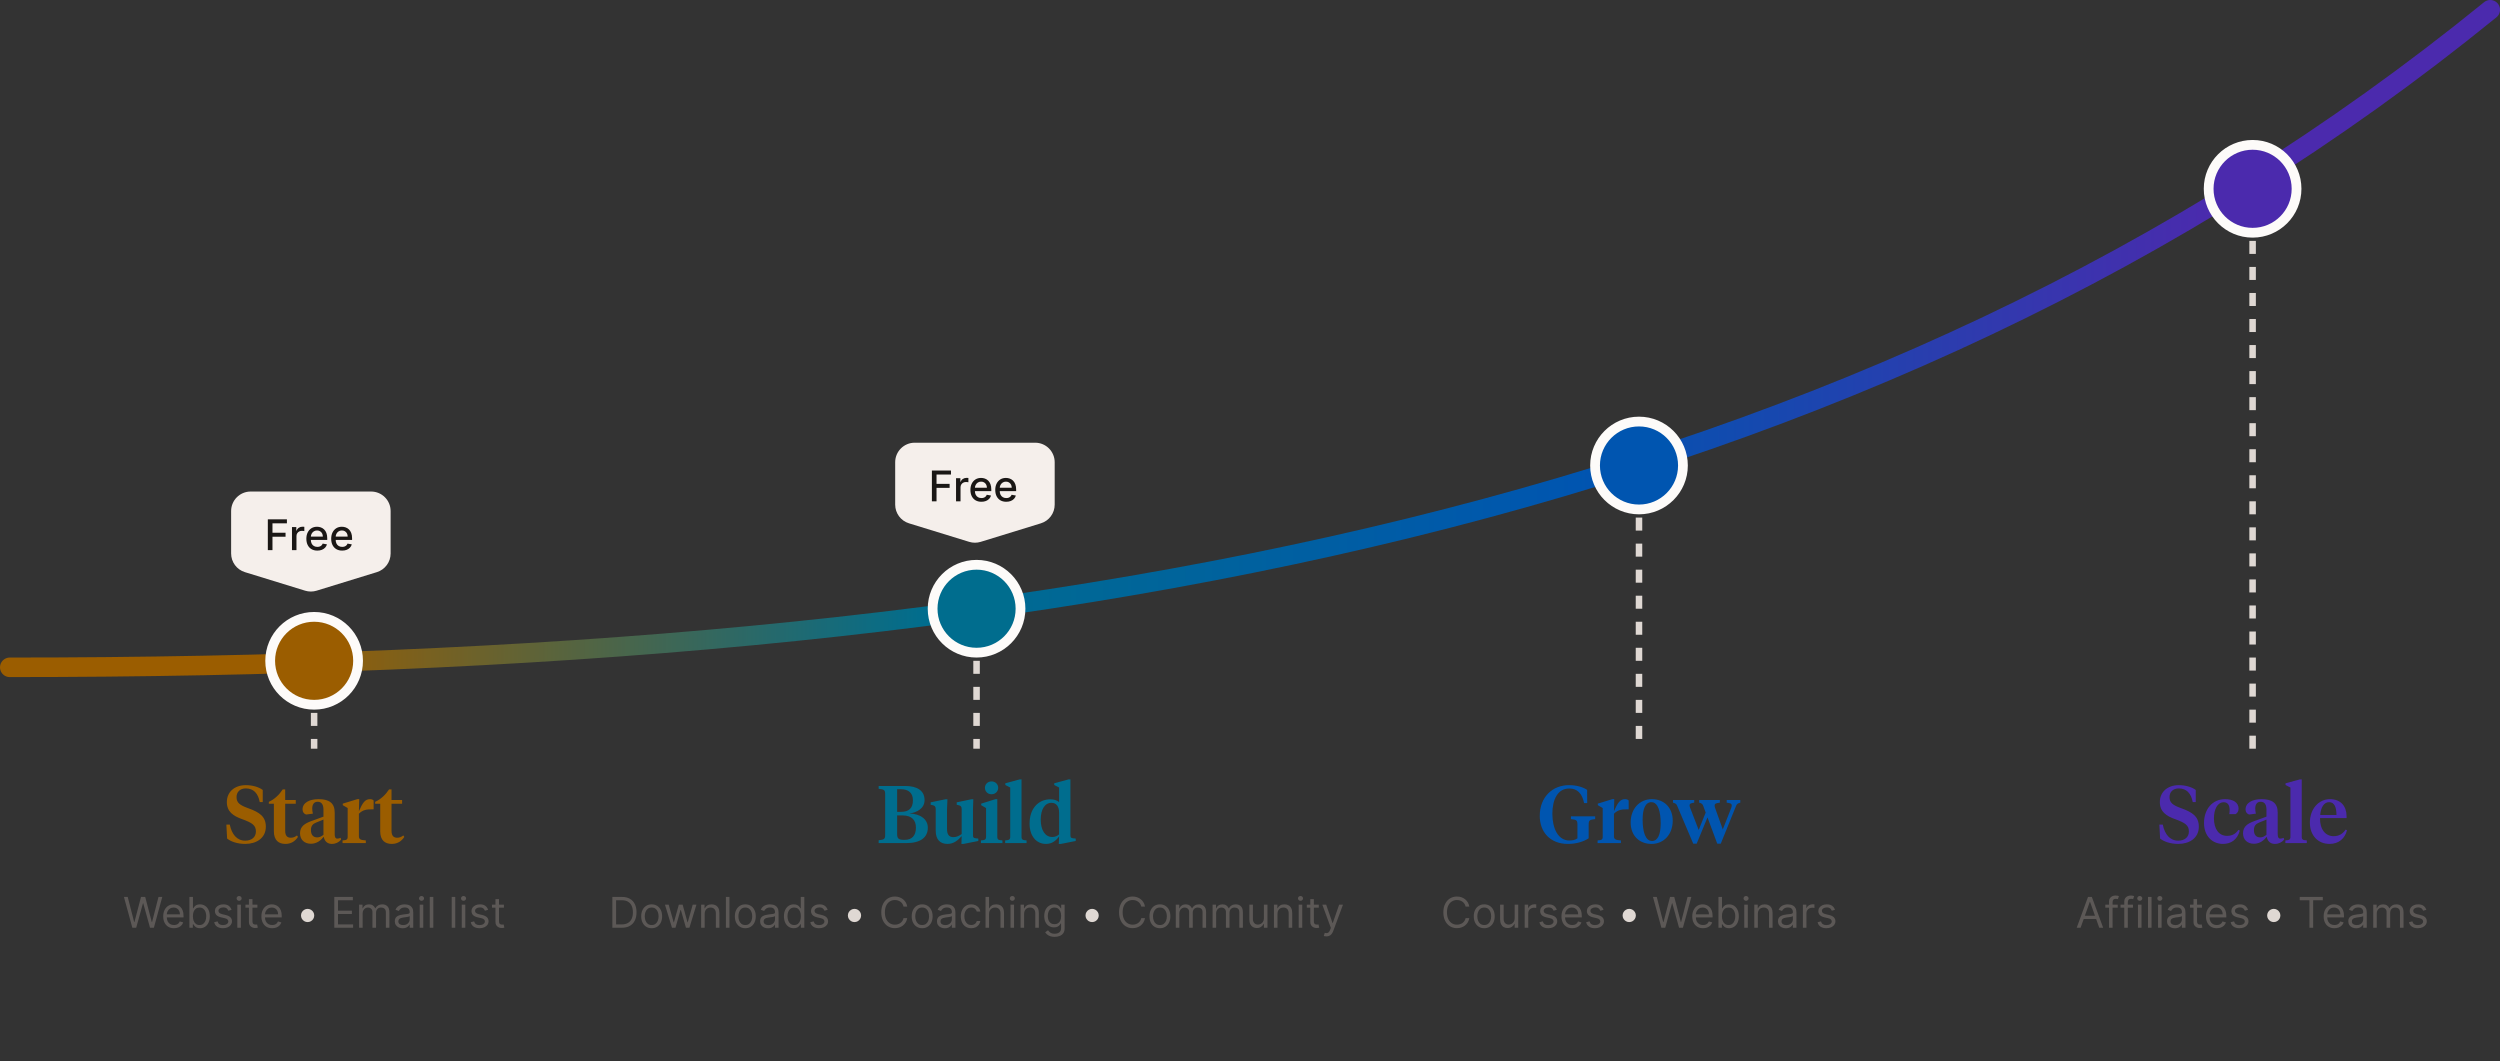 <svg width="768" height="326" viewBox="0 0 768 326" fill="none" xmlns="http://www.w3.org/2000/svg">
<rect x="0" y="0" width="768" height="326" fill="#333333" stroke="none"/>
<g clip-path="url(#clip0_5005_5272)">
<path d="M71 157C71 153.686 73.686 151 77 151H114C117.314 151 120 153.686 120 157V170.028C120 172.662 118.282 174.988 115.765 175.763L97.265 181.457C96.115 181.811 94.885 181.811 93.735 181.457L75.235 175.763C72.718 174.988 71 172.662 71 170.028V157Z" fill="#F5EFEB"/>
<path d="M82.277 169V159.545H88.14V160.773H83.704V163.654H87.72V164.877H83.704V169H82.277ZM89.695 169V161.909H91.029V163.036H91.103C91.232 162.654 91.46 162.354 91.786 162.135C92.115 161.914 92.487 161.803 92.903 161.803C92.989 161.803 93.091 161.806 93.208 161.812C93.328 161.818 93.421 161.826 93.489 161.835V163.156C93.434 163.14 93.335 163.123 93.194 163.105C93.052 163.083 92.911 163.072 92.769 163.072C92.443 163.072 92.152 163.142 91.897 163.28C91.644 163.416 91.444 163.605 91.296 163.848C91.149 164.088 91.075 164.362 91.075 164.67V169H89.695ZM97.486 169.143C96.787 169.143 96.186 168.994 95.681 168.695C95.179 168.394 94.791 167.971 94.518 167.426C94.247 166.878 94.111 166.236 94.111 165.501C94.111 164.774 94.247 164.134 94.518 163.58C94.791 163.026 95.173 162.594 95.662 162.283C96.155 161.972 96.73 161.817 97.389 161.817C97.789 161.817 98.177 161.883 98.552 162.015C98.928 162.148 99.265 162.355 99.563 162.638C99.862 162.922 100.097 163.289 100.27 163.742C100.442 164.191 100.528 164.737 100.528 165.381V165.87H94.891V164.836H99.176C99.176 164.473 99.102 164.151 98.954 163.871C98.806 163.588 98.599 163.365 98.331 163.202C98.066 163.039 97.755 162.957 97.398 162.957C97.01 162.957 96.672 163.052 96.383 163.243C96.096 163.431 95.875 163.677 95.718 163.982C95.564 164.283 95.487 164.611 95.487 164.965V165.773C95.487 166.247 95.57 166.65 95.736 166.983C95.906 167.315 96.141 167.569 96.443 167.744C96.744 167.917 97.097 168.003 97.5 168.003C97.761 168.003 98 167.966 98.215 167.892C98.431 167.815 98.617 167.701 98.774 167.55C98.931 167.4 99.051 167.213 99.134 166.992L100.441 167.227C100.336 167.612 100.148 167.949 99.877 168.238C99.61 168.525 99.272 168.748 98.866 168.908C98.463 169.065 98.003 169.143 97.486 169.143ZM105.116 169.143C104.417 169.143 103.816 168.994 103.311 168.695C102.809 168.394 102.421 167.971 102.147 167.426C101.877 166.878 101.741 166.236 101.741 165.501C101.741 164.774 101.877 164.134 102.147 163.58C102.421 163.026 102.803 162.594 103.292 162.283C103.785 161.972 104.36 161.817 105.019 161.817C105.419 161.817 105.807 161.883 106.182 162.015C106.558 162.148 106.895 162.355 107.193 162.638C107.492 162.922 107.727 163.289 107.9 163.742C108.072 164.191 108.158 164.737 108.158 165.381V165.87H102.521V164.836H106.805C106.805 164.473 106.732 164.151 106.584 163.871C106.436 163.588 106.228 163.365 105.961 163.202C105.696 163.039 105.385 162.957 105.028 162.957C104.64 162.957 104.302 163.052 104.013 163.243C103.726 163.431 103.505 163.677 103.348 163.982C103.194 164.283 103.117 164.611 103.117 164.965V165.773C103.117 166.247 103.2 166.65 103.366 166.983C103.535 167.315 103.771 167.569 104.073 167.744C104.374 167.917 104.727 168.003 105.13 168.003C105.391 168.003 105.63 167.966 105.845 167.892C106.061 167.815 106.247 167.701 106.404 167.55C106.561 167.4 106.681 167.213 106.764 166.992L108.07 167.227C107.966 167.612 107.778 167.949 107.507 168.238C107.239 168.525 106.902 168.748 106.496 168.908C106.093 169.065 105.633 169.143 105.116 169.143Z" fill="#1A1715"/>
<path d="M275 142C275 138.686 277.686 136 281 136H318C321.314 136 324 138.686 324 142V155.028C324 157.662 322.282 159.988 319.765 160.763L301.265 166.457C300.115 166.811 298.885 166.811 297.735 166.457L279.235 160.763C276.718 159.988 275 157.662 275 155.028V142Z" fill="#F5EFEB"/>
<path d="M286.277 154V144.545H292.14V145.773H287.703V148.654H291.72V149.877H287.703V154H286.277ZM293.695 154V146.909H295.029V148.036H295.103C295.232 147.654 295.46 147.354 295.786 147.135C296.115 146.914 296.487 146.803 296.903 146.803C296.989 146.803 297.091 146.806 297.208 146.812C297.328 146.818 297.422 146.826 297.489 146.835V148.156C297.434 148.14 297.335 148.123 297.194 148.105C297.052 148.083 296.911 148.072 296.769 148.072C296.443 148.072 296.152 148.142 295.897 148.28C295.644 148.416 295.444 148.605 295.296 148.848C295.149 149.088 295.075 149.362 295.075 149.67V154H293.695ZM301.486 154.143C300.787 154.143 300.186 153.994 299.681 153.695C299.179 153.394 298.791 152.971 298.518 152.426C298.247 151.878 298.111 151.236 298.111 150.501C298.111 149.774 298.247 149.134 298.518 148.58C298.791 148.026 299.173 147.594 299.662 147.283C300.155 146.972 300.73 146.817 301.389 146.817C301.789 146.817 302.177 146.883 302.552 147.015C302.928 147.148 303.265 147.355 303.563 147.638C303.862 147.922 304.097 148.289 304.27 148.742C304.442 149.191 304.528 149.737 304.528 150.381V150.87H298.892V149.836H303.176C303.176 149.473 303.102 149.151 302.954 148.871C302.806 148.588 302.599 148.365 302.331 148.202C302.066 148.039 301.755 147.957 301.398 147.957C301.01 147.957 300.672 148.052 300.383 148.243C300.096 148.431 299.875 148.677 299.718 148.982C299.564 149.283 299.487 149.611 299.487 149.965V150.773C299.487 151.247 299.57 151.65 299.736 151.983C299.906 152.315 300.141 152.569 300.443 152.744C300.744 152.917 301.097 153.003 301.5 153.003C301.761 153.003 302 152.966 302.215 152.892C302.431 152.815 302.617 152.701 302.774 152.55C302.931 152.4 303.051 152.213 303.134 151.992L304.441 152.227C304.336 152.612 304.148 152.949 303.877 153.238C303.61 153.525 303.273 153.748 302.866 153.908C302.463 154.065 302.003 154.143 301.486 154.143ZM309.116 154.143C308.417 154.143 307.816 153.994 307.311 153.695C306.809 153.394 306.421 152.971 306.147 152.426C305.877 151.878 305.741 151.236 305.741 150.501C305.741 149.774 305.877 149.134 306.147 148.58C306.421 148.026 306.803 147.594 307.292 147.283C307.785 146.972 308.36 146.817 309.019 146.817C309.419 146.817 309.807 146.883 310.182 147.015C310.558 147.148 310.895 147.355 311.193 147.638C311.492 147.922 311.727 148.289 311.9 148.742C312.072 149.191 312.158 149.737 312.158 150.381V150.87H306.521V149.836H310.805C310.805 149.473 310.732 149.151 310.584 148.871C310.436 148.588 310.228 148.365 309.961 148.202C309.696 148.039 309.385 147.957 309.028 147.957C308.64 147.957 308.302 148.052 308.013 148.243C307.726 148.431 307.505 148.677 307.348 148.982C307.194 149.283 307.117 149.611 307.117 149.965V150.773C307.117 151.247 307.2 151.65 307.366 151.983C307.535 152.315 307.771 152.569 308.073 152.744C308.374 152.917 308.727 153.003 309.13 153.003C309.391 153.003 309.63 152.966 309.845 152.892C310.061 152.815 310.247 152.701 310.404 152.55C310.561 152.4 310.681 152.213 310.764 151.992L312.07 152.227C311.966 152.612 311.778 152.949 311.507 153.238C311.239 153.525 310.902 153.748 310.496 153.908C310.093 154.065 309.633 154.143 309.116 154.143Z" fill="#1A1715"/>
<path d="M3 205C324.464 205 574.121 158.181 765 3" stroke="url(#paint0_linear_5005_5272)" stroke-width="6" stroke-linecap="round"/>
<circle cx="96.5" cy="203" r="13.5" fill="#9B5D00" stroke="#FDFBF9" stroke-width="3"/>
<path d="M96.5 219L96.5 230" stroke="#DFD8D3" stroke-width="2" stroke-dasharray="4 4"/>
<path d="M75.315 259.25C78.79 259.25 81.665 257.45 81.665 253.95C81.665 250.8 79.64 249.5 76.29 248.3C73.615 247.325 72.665 246.6 72.665 244.85C72.665 243.275 73.765 242.2 75.515 242.2C77.89 242.2 79.315 243.75 79.79 246.4H80.715V242.675C79.49 241.775 77.615 241.2 75.515 241.2C72.015 241.2 69.69 243.325 69.69 246.375C69.69 249.325 71.59 250.675 74.54 251.7C77.54 252.8 78.615 253.575 78.615 255.425C78.615 257.15 77.34 258.25 75.315 258.25C72.79 258.25 71.19 256.3 70.59 253.325H69.54L69.765 257.6C70.89 258.525 72.94 259.25 75.315 259.25ZM87.61 242.5H86.86C85.785 244.15 84.31 245.55 82.585 246.325V246.9H84.135V255.375C84.135 258.175 85.635 259.25 87.685 259.25C89.485 259.25 90.735 258.35 91.535 257.1L91.235 256.65C90.61 257.125 90.06 257.35 89.36 257.35C88.185 257.35 87.61 256.7 87.61 255.175V246.9H90.86V245.75H87.61V242.5ZM97.443 257.25C96.118 257.25 95.518 256.325 95.518 255.025C95.518 253.625 96.168 253.05 97.218 252.65L99.368 251.775V256.45C98.668 256.975 98.168 257.25 97.443 257.25ZM102.818 249.6C102.818 246.675 101.068 245.5 97.868 245.5C95.093 245.5 92.943 246.575 92.943 248.65C92.943 249.475 93.368 250 94.043 250.225L96.118 249.95C95.993 249.4 95.918 248.9 95.918 248.4C95.918 247.2 96.393 246.3 97.593 246.3C98.893 246.3 99.368 247.325 99.368 248.75V250.875L95.593 252.25C93.718 252.95 92.168 253.825 92.168 255.975C92.168 257.975 93.518 259.2 95.543 259.2C97.343 259.2 98.643 258.1 99.443 257.05C99.693 258.425 100.593 259.25 101.943 259.25C103.118 259.25 104.068 258.775 104.793 257.925L104.643 257.375C104.368 257.5 104.018 257.625 103.643 257.625C102.993 257.625 102.818 257.075 102.818 256.225V249.6ZM110.253 249.975C111.528 248.7 112.753 248.625 114.303 248.625H114.778V245.925C114.578 245.675 114.203 245.5 113.678 245.5C112.203 245.5 111.453 246.475 110.253 249.2L110.353 245.5H109.778L105.303 246.875V247.35L106.803 248.225V257.075C106.803 257.95 106.403 258.1 105.228 258.175V259H112.378V258.175C110.828 258.05 110.253 257.9 110.253 256.875V249.975ZM120.276 242.5H119.526C118.451 244.15 116.976 245.55 115.251 246.325V246.9H116.801V255.375C116.801 258.175 118.301 259.25 120.351 259.25C122.151 259.25 123.401 258.35 124.201 257.1L123.901 256.65C123.276 257.125 122.726 257.35 122.026 257.35C120.851 257.35 120.276 256.7 120.276 255.175V246.9H123.526V245.75H120.276V242.5Z" fill="#9B5D00"/>
<path d="M40.657 285L38.072 275.545H39.235L41.211 283.246H41.303L43.316 275.545H44.609L46.622 283.246H46.714L48.69 275.545H49.853L47.268 285H46.086L43.999 277.466H43.926L41.839 285H40.657ZM53.445 285.148C52.761 285.148 52.172 284.997 51.677 284.695C51.184 284.391 50.804 283.966 50.536 283.421C50.272 282.873 50.139 282.236 50.139 281.51C50.139 280.784 50.272 280.143 50.536 279.589C50.804 279.032 51.177 278.598 51.654 278.288C52.134 277.974 52.694 277.817 53.334 277.817C53.703 277.817 54.068 277.878 54.428 278.001C54.788 278.125 55.116 278.325 55.411 278.602C55.707 278.875 55.942 279.239 56.118 279.691C56.293 280.143 56.381 280.701 56.381 281.362V281.824H50.915V280.882H55.273C55.273 280.482 55.193 280.125 55.033 279.811C54.876 279.497 54.651 279.249 54.359 279.068C54.069 278.886 53.728 278.795 53.334 278.795C52.9 278.795 52.525 278.903 52.208 279.119C51.894 279.331 51.652 279.608 51.483 279.95C51.313 280.291 51.229 280.657 51.229 281.048V281.676C51.229 282.212 51.321 282.666 51.506 283.038C51.694 283.407 51.954 283.689 52.286 283.883C52.618 284.074 53.005 284.169 53.445 284.169C53.731 284.169 53.989 284.129 54.22 284.049C54.454 283.966 54.656 283.843 54.825 283.68C54.994 283.513 55.125 283.307 55.218 283.061L56.27 283.357C56.159 283.714 55.973 284.027 55.712 284.298C55.45 284.566 55.127 284.775 54.742 284.926C54.357 285.074 53.925 285.148 53.445 285.148ZM58.186 285V275.545H59.275V279.036H59.368C59.448 278.912 59.559 278.755 59.7 278.565C59.845 278.371 60.051 278.198 60.319 278.048C60.59 277.894 60.956 277.817 61.417 277.817C62.014 277.817 62.541 277.966 62.996 278.265C63.452 278.563 63.807 278.986 64.063 279.534C64.318 280.082 64.446 280.728 64.446 281.473C64.446 282.224 64.318 282.875 64.063 283.426C63.807 283.974 63.453 284.398 63.001 284.7C62.548 284.998 62.027 285.148 61.436 285.148C60.98 285.148 60.616 285.072 60.342 284.922C60.068 284.768 59.857 284.594 59.709 284.4C59.562 284.203 59.448 284.04 59.368 283.911H59.239V285H58.186ZM59.257 281.455C59.257 281.99 59.335 282.462 59.492 282.872C59.649 283.278 59.879 283.597 60.18 283.827C60.482 284.055 60.851 284.169 61.288 284.169C61.744 284.169 62.124 284.049 62.428 283.809C62.736 283.566 62.967 283.24 63.121 282.83C63.278 282.418 63.356 281.959 63.356 281.455C63.356 280.956 63.279 280.507 63.126 280.107C62.975 279.703 62.745 279.385 62.438 279.151C62.133 278.914 61.75 278.795 61.288 278.795C60.845 278.795 60.473 278.908 60.171 279.132C59.869 279.354 59.642 279.665 59.488 280.065C59.334 280.462 59.257 280.925 59.257 281.455ZM71.135 279.497L70.156 279.774C70.095 279.611 70.004 279.453 69.884 279.299C69.767 279.142 69.607 279.012 69.404 278.911C69.201 278.809 68.941 278.759 68.624 278.759C68.19 278.759 67.828 278.859 67.539 279.059C67.253 279.256 67.11 279.506 67.11 279.811C67.11 280.082 67.208 280.296 67.405 280.453C67.602 280.61 67.91 280.741 68.328 280.845L69.381 281.104C70.015 281.258 70.487 281.493 70.798 281.81C71.109 282.124 71.264 282.529 71.264 283.024C71.264 283.43 71.147 283.794 70.913 284.114C70.683 284.434 70.36 284.686 69.944 284.871C69.529 285.055 69.045 285.148 68.495 285.148C67.771 285.148 67.173 284.991 66.699 284.677C66.225 284.363 65.925 283.904 65.799 283.301L66.833 283.043C66.931 283.424 67.117 283.71 67.391 283.901C67.668 284.092 68.03 284.188 68.476 284.188C68.984 284.188 69.387 284.08 69.686 283.864C69.987 283.646 70.138 283.384 70.138 283.08C70.138 282.833 70.052 282.627 69.879 282.461C69.707 282.292 69.442 282.165 69.085 282.082L67.904 281.805C67.254 281.652 66.777 281.413 66.472 281.09C66.171 280.764 66.02 280.356 66.02 279.866C66.02 279.466 66.132 279.112 66.357 278.805C66.585 278.497 66.894 278.255 67.285 278.08C67.679 277.904 68.125 277.817 68.624 277.817C69.326 277.817 69.876 277.971 70.276 278.278C70.68 278.586 70.966 278.992 71.135 279.497ZM72.904 285V277.909H73.994V285H72.904ZM73.458 276.727C73.246 276.727 73.063 276.655 72.909 276.51C72.758 276.366 72.683 276.192 72.683 275.989C72.683 275.786 72.758 275.612 72.909 275.467C73.063 275.322 73.246 275.25 73.458 275.25C73.671 275.25 73.852 275.322 74.003 275.467C74.157 275.612 74.234 275.786 74.234 275.989C74.234 276.192 74.157 276.366 74.003 276.51C73.852 276.655 73.671 276.727 73.458 276.727ZM79.073 277.909V278.832H75.398V277.909H79.073ZM76.469 276.21H77.559V282.969C77.559 283.277 77.604 283.507 77.693 283.661C77.785 283.812 77.902 283.914 78.044 283.966C78.188 284.015 78.341 284.04 78.501 284.04C78.621 284.04 78.719 284.034 78.796 284.021C78.873 284.006 78.935 283.994 78.981 283.984L79.202 284.963C79.129 284.991 79.025 285.018 78.893 285.046C78.761 285.077 78.593 285.092 78.39 285.092C78.082 285.092 77.781 285.026 77.485 284.894C77.193 284.761 76.95 284.56 76.756 284.289C76.565 284.018 76.469 283.677 76.469 283.264V276.21ZM83.609 285.148C82.926 285.148 82.336 284.997 81.841 284.695C81.348 284.391 80.968 283.966 80.701 283.421C80.436 282.873 80.303 282.236 80.303 281.51C80.303 280.784 80.436 280.143 80.701 279.589C80.968 279.032 81.341 278.598 81.818 278.288C82.298 277.974 82.858 277.817 83.498 277.817C83.867 277.817 84.232 277.878 84.592 278.001C84.952 278.125 85.28 278.325 85.576 278.602C85.871 278.875 86.106 279.239 86.282 279.691C86.457 280.143 86.545 280.701 86.545 281.362V281.824H81.079V280.882H85.437C85.437 280.482 85.357 280.125 85.197 279.811C85.04 279.497 84.815 279.249 84.523 279.068C84.234 278.886 83.892 278.795 83.498 278.795C83.064 278.795 82.689 278.903 82.372 279.119C82.058 279.331 81.816 279.608 81.647 279.95C81.478 280.291 81.393 280.657 81.393 281.048V281.676C81.393 282.212 81.485 282.666 81.67 283.038C81.858 283.407 82.118 283.689 82.45 283.883C82.782 284.074 83.169 284.169 83.609 284.169C83.895 284.169 84.154 284.129 84.384 284.049C84.618 283.966 84.82 283.843 84.989 283.68C85.158 283.513 85.289 283.307 85.382 283.061L86.434 283.357C86.323 283.714 86.137 284.027 85.876 284.298C85.614 284.566 85.291 284.775 84.906 284.926C84.521 285.074 84.089 285.148 83.609 285.148Z" fill="#5C5856"/>
<path d="M94.5 283.264C94.128 283.264 93.787 283.173 93.48 282.992C93.172 282.807 92.926 282.561 92.741 282.253C92.559 281.945 92.469 281.605 92.469 281.233C92.469 280.857 92.559 280.517 92.741 280.213C92.926 279.905 93.172 279.66 93.48 279.479C93.787 279.294 94.128 279.202 94.5 279.202C94.876 279.202 95.216 279.294 95.52 279.479C95.828 279.66 96.073 279.905 96.254 280.213C96.439 280.517 96.531 280.857 96.531 281.233C96.531 281.605 96.439 281.945 96.254 282.253C96.073 282.561 95.828 282.807 95.52 282.992C95.216 283.173 94.876 283.264 94.5 283.264Z" fill="#DFD8D3"/>
<path d="M102.693 285V275.545H108.399V276.561H103.838V279.756H108.103V280.771H103.838V283.984H108.473V285H102.693ZM110.315 285V277.909H111.367V279.017H111.459C111.607 278.638 111.846 278.345 112.175 278.135C112.504 277.923 112.9 277.817 113.361 277.817C113.829 277.817 114.219 277.923 114.529 278.135C114.843 278.345 115.088 278.638 115.263 279.017H115.337C115.519 278.651 115.791 278.36 116.154 278.145C116.518 277.926 116.953 277.817 117.461 277.817C118.095 277.817 118.613 278.015 119.017 278.412C119.42 278.806 119.621 279.42 119.621 280.254V285H118.532V280.254C118.532 279.731 118.389 279.357 118.103 279.132C117.816 278.908 117.479 278.795 117.092 278.795C116.593 278.795 116.207 278.946 115.933 279.248C115.659 279.546 115.522 279.925 115.522 280.384V285H114.414V280.143C114.414 279.74 114.283 279.416 114.022 279.169C113.76 278.92 113.423 278.795 113.011 278.795C112.727 278.795 112.463 278.871 112.217 279.022C111.973 279.172 111.776 279.382 111.626 279.65C111.478 279.914 111.404 280.22 111.404 280.568V285H110.315ZM123.7 285.166C123.251 285.166 122.843 285.082 122.477 284.912C122.11 284.74 121.82 284.492 121.604 284.169C121.389 283.843 121.281 283.449 121.281 282.987C121.281 282.581 121.361 282.252 121.521 281.999C121.681 281.744 121.895 281.544 122.163 281.399C122.43 281.254 122.726 281.147 123.049 281.076C123.375 281.002 123.703 280.944 124.032 280.901C124.463 280.845 124.813 280.804 125.08 280.776C125.351 280.745 125.548 280.694 125.671 280.624C125.797 280.553 125.861 280.43 125.861 280.254V280.217C125.861 279.762 125.736 279.408 125.487 279.156C125.24 278.903 124.866 278.777 124.365 278.777C123.845 278.777 123.437 278.891 123.141 279.119C122.846 279.346 122.638 279.589 122.518 279.848L121.484 279.479C121.669 279.048 121.915 278.712 122.223 278.472C122.534 278.229 122.872 278.06 123.238 277.964C123.608 277.866 123.971 277.817 124.328 277.817C124.556 277.817 124.817 277.844 125.113 277.9C125.411 277.952 125.699 278.061 125.976 278.228C126.256 278.394 126.488 278.645 126.673 278.98C126.858 279.316 126.95 279.765 126.95 280.328V285H125.861V284.04H125.805C125.731 284.194 125.608 284.358 125.436 284.534C125.263 284.709 125.034 284.858 124.748 284.982C124.462 285.105 124.112 285.166 123.7 285.166ZM123.866 284.188C124.297 284.188 124.66 284.103 124.956 283.934C125.254 283.764 125.479 283.546 125.63 283.278C125.784 283.01 125.861 282.729 125.861 282.433V281.436C125.814 281.491 125.713 281.542 125.556 281.588C125.402 281.632 125.223 281.67 125.02 281.704C124.82 281.735 124.625 281.762 124.434 281.787C124.246 281.808 124.094 281.827 123.977 281.842C123.694 281.879 123.429 281.939 123.183 282.022C122.94 282.102 122.743 282.224 122.592 282.387C122.444 282.547 122.37 282.766 122.37 283.043C122.37 283.421 122.511 283.707 122.791 283.901C123.074 284.092 123.432 284.188 123.866 284.188ZM128.939 285V277.909H130.028V285H128.939ZM129.493 276.727C129.28 276.727 129.097 276.655 128.943 276.51C128.792 276.366 128.717 276.192 128.717 275.989C128.717 275.786 128.792 275.612 128.943 275.467C129.097 275.322 129.28 275.25 129.493 275.25C129.705 275.25 129.886 275.322 130.037 275.467C130.191 275.612 130.268 275.786 130.268 275.989C130.268 276.192 130.191 276.366 130.037 276.51C129.886 276.655 129.705 276.727 129.493 276.727ZM133.113 275.545V285H132.024V275.545H133.113ZM139.854 275.545V285H138.765V275.545H139.854ZM141.85 285V277.909H142.939V285H141.85ZM142.404 276.727C142.191 276.727 142.008 276.655 141.854 276.51C141.704 276.366 141.628 276.192 141.628 275.989C141.628 275.786 141.704 275.612 141.854 275.467C142.008 275.322 142.191 275.25 142.404 275.25C142.616 275.25 142.798 275.322 142.948 275.467C143.102 275.612 143.179 275.786 143.179 275.989C143.179 276.192 143.102 276.366 142.948 276.51C142.798 276.655 142.616 276.727 142.404 276.727ZM149.957 279.497L148.979 279.774C148.917 279.611 148.826 279.453 148.706 279.299C148.589 279.142 148.429 279.012 148.226 278.911C148.023 278.809 147.763 278.759 147.446 278.759C147.012 278.759 146.65 278.859 146.361 279.059C146.075 279.256 145.932 279.506 145.932 279.811C145.932 280.082 146.03 280.296 146.227 280.453C146.424 280.61 146.732 280.741 147.151 280.845L148.203 281.104C148.837 281.258 149.31 281.493 149.62 281.81C149.931 282.124 150.087 282.529 150.087 283.024C150.087 283.43 149.97 283.794 149.736 284.114C149.505 284.434 149.182 284.686 148.766 284.871C148.351 285.055 147.868 285.148 147.317 285.148C146.594 285.148 145.995 284.991 145.521 284.677C145.047 284.363 144.747 283.904 144.621 283.301L145.655 283.043C145.753 283.424 145.94 283.71 146.213 283.901C146.49 284.092 146.852 284.188 147.298 284.188C147.806 284.188 148.209 284.08 148.508 283.864C148.809 283.646 148.96 283.384 148.96 283.08C148.96 282.833 148.874 282.627 148.702 282.461C148.529 282.292 148.265 282.165 147.908 282.082L146.726 281.805C146.076 281.652 145.599 281.413 145.295 281.09C144.993 280.764 144.842 280.356 144.842 279.866C144.842 279.466 144.955 279.112 145.179 278.805C145.407 278.497 145.716 278.255 146.107 278.08C146.501 277.904 146.947 277.817 147.446 277.817C148.148 277.817 148.699 277.971 149.099 278.278C149.502 278.586 149.788 278.992 149.957 279.497ZM154.81 277.909V278.832H151.136V277.909H154.81ZM152.207 276.21H153.296V282.969C153.296 283.277 153.341 283.507 153.43 283.661C153.522 283.812 153.639 283.914 153.781 283.966C153.926 284.015 154.078 284.04 154.238 284.04C154.358 284.04 154.457 284.034 154.533 284.021C154.61 284.006 154.672 283.994 154.718 283.984L154.94 284.963C154.866 284.991 154.763 285.018 154.63 285.046C154.498 285.077 154.33 285.092 154.127 285.092C153.819 285.092 153.518 285.026 153.222 284.894C152.93 284.761 152.687 284.56 152.493 284.289C152.302 284.018 152.207 283.677 152.207 283.264V276.21Z" fill="#5C5856"/>
<circle cx="300" cy="187" r="13.5" fill="#006D8E" stroke="#FDFBF9" stroke-width="3"/>
<path d="M300 203L300 230" stroke="#DFD8D3" stroke-width="2" stroke-dasharray="4 4"/>
<path d="M277.325 250.5C280.125 250.5 281.375 252 281.375 254.225C281.375 256.7 280.175 258 277.925 258H277.675C276.175 258 275.6 257.65 275.6 256.3V250.5H277.325ZM276.8 242.45C279.125 242.45 280.45 243.625 280.45 245.85C280.45 248.2 279.275 249.4 276.825 249.4H275.6V242.45H276.8ZM278.4 259C282.725 259 285.025 257.3 285.025 254.275C285.025 251.6 282.65 250 279.325 249.9C281.7 249.625 284.025 248.325 284.025 245.8C284.025 242.925 281.85 241.45 278 241.45H269.925V242.325C271.675 242.525 271.925 242.675 271.925 244.05V256.4C271.925 257.775 271.675 257.925 269.925 258.125V259H278.4ZM298.903 248.45L299.003 245.525H298.453L293.903 246.475V247.225L294.278 247.3C295.253 247.475 295.428 247.875 295.428 248.7V256.225C294.628 256.75 293.878 257.175 292.878 257.175C291.503 257.175 290.928 256.275 290.928 254.75V248.5L291.053 245.525H290.503L285.903 246.475V247.225L286.303 247.3C287.278 247.475 287.453 247.875 287.453 248.7V255.2C287.453 258 288.878 259.25 291.078 259.25C293.053 259.25 294.378 258.025 295.428 256.85L295.353 259.25H295.978L300.528 258.35V257.6L299.903 257.55C298.953 257.475 298.903 257.2 298.903 256.35V248.45ZM306.368 245.5H305.818L301.418 246.875V247.35L302.918 248.225V257.075C302.918 257.95 302.518 258.1 301.343 258.175V259H307.943V258.175C306.768 258.1 306.368 257.95 306.368 257.075V245.5ZM304.593 244C305.818 244 306.643 243.075 306.643 242.025C306.643 240.95 305.818 240.05 304.593 240.05C303.393 240.05 302.568 240.95 302.568 242.025C302.568 243.075 303.393 244 304.593 244ZM313.813 239.425H313.263L308.838 240.625V241.15L310.338 241.925V257.075C310.338 257.95 309.938 258.1 308.788 258.175V259H315.363V258.175C314.213 258.1 313.813 257.95 313.813 257.075V239.425ZM323.035 246.625C324.535 246.625 325.36 247.775 325.36 249.725V256.325C324.785 256.85 324.085 257.125 323.235 257.125C320.96 257.125 319.71 254.85 319.71 251.8C319.71 248.675 320.935 246.625 323.035 246.625ZM325.36 241.925V246.425C324.76 245.875 323.81 245.55 322.66 245.55C319.085 245.55 316.285 248.275 316.285 253C316.285 256.8 318.31 259.25 321.335 259.25C323.085 259.25 324.36 258.35 325.36 256.925L325.26 259.25H325.91L330.46 258.35V257.6L329.835 257.55C328.885 257.475 328.835 257.2 328.835 256.35V239.425H328.285L323.86 240.625V241.15L325.36 241.925Z" fill="#006D8E"/>
<path d="M191.033 285H188.115V275.545H191.162C192.079 275.545 192.864 275.735 193.516 276.113C194.169 276.489 194.669 277.029 195.017 277.734C195.365 278.435 195.538 279.276 195.538 280.254C195.538 281.239 195.363 282.087 195.012 282.798C194.661 283.506 194.15 284.051 193.479 284.432C192.809 284.811 191.993 285 191.033 285ZM189.26 283.984H190.959C191.741 283.984 192.388 283.834 192.902 283.532C193.416 283.23 193.8 282.801 194.052 282.244C194.304 281.687 194.43 281.024 194.43 280.254C194.43 279.491 194.306 278.834 194.057 278.283C193.807 277.729 193.435 277.304 192.939 277.009C192.444 276.71 191.827 276.561 191.088 276.561H189.26V283.984ZM200.192 285.148C199.552 285.148 198.99 284.995 198.507 284.691C198.027 284.386 197.651 283.96 197.38 283.412C197.113 282.864 196.979 282.224 196.979 281.491C196.979 280.753 197.113 280.108 197.38 279.557C197.651 279.006 198.027 278.578 198.507 278.274C198.99 277.969 199.552 277.817 200.192 277.817C200.832 277.817 201.392 277.969 201.872 278.274C202.355 278.578 202.731 279.006 202.999 279.557C203.269 280.108 203.405 280.753 203.405 281.491C203.405 282.224 203.269 282.864 202.999 283.412C202.731 283.96 202.355 284.386 201.872 284.691C201.392 284.995 200.832 285.148 200.192 285.148ZM200.192 284.169C200.678 284.169 201.078 284.044 201.392 283.795C201.706 283.546 201.938 283.218 202.089 282.812C202.24 282.406 202.315 281.965 202.315 281.491C202.315 281.018 202.24 280.576 202.089 280.167C201.938 279.757 201.706 279.426 201.392 279.174C201.078 278.922 200.678 278.795 200.192 278.795C199.706 278.795 199.305 278.922 198.992 279.174C198.678 279.426 198.445 279.757 198.294 280.167C198.144 280.576 198.068 281.018 198.068 281.491C198.068 281.965 198.144 282.406 198.294 282.812C198.445 283.218 198.678 283.546 198.992 283.795C199.305 284.044 199.706 284.169 200.192 284.169ZM206.433 285L204.273 277.909H205.418L206.95 283.338H207.024L208.538 277.909H209.702L211.197 283.32H211.271L212.804 277.909H213.949L211.788 285H210.717L209.166 279.553H209.055L207.504 285H206.433ZM216.479 280.734V285H215.389V277.909H216.442V279.017H216.534C216.7 278.657 216.953 278.368 217.291 278.149C217.63 277.928 218.067 277.817 218.602 277.817C219.082 277.817 219.503 277.915 219.863 278.112C220.223 278.306 220.503 278.602 220.703 278.999C220.903 279.393 221.003 279.891 221.003 280.494V285H219.913V280.568C219.913 280.011 219.769 279.577 219.479 279.266C219.19 278.952 218.793 278.795 218.288 278.795C217.941 278.795 217.63 278.871 217.356 279.022C217.085 279.172 216.871 279.393 216.714 279.682C216.557 279.971 216.479 280.322 216.479 280.734ZM224.083 275.545V285H222.994V275.545H224.083ZM228.959 285.148C228.319 285.148 227.758 284.995 227.274 284.691C226.794 284.386 226.419 283.96 226.148 283.412C225.88 282.864 225.746 282.224 225.746 281.491C225.746 280.753 225.88 280.108 226.148 279.557C226.419 279.006 226.794 278.578 227.274 278.274C227.758 277.969 228.319 277.817 228.959 277.817C229.6 277.817 230.16 277.969 230.64 278.274C231.123 278.578 231.498 279.006 231.766 279.557C232.037 280.108 232.172 280.753 232.172 281.491C232.172 282.224 232.037 282.864 231.766 283.412C231.498 283.96 231.123 284.386 230.64 284.691C230.16 284.995 229.6 285.148 228.959 285.148ZM228.959 284.169C229.446 284.169 229.846 284.044 230.16 283.795C230.474 283.546 230.706 283.218 230.857 282.812C231.008 282.406 231.083 281.965 231.083 281.491C231.083 281.018 231.008 280.576 230.857 280.167C230.706 279.757 230.474 279.426 230.16 279.174C229.846 278.922 229.446 278.795 228.959 278.795C228.473 278.795 228.073 278.922 227.759 279.174C227.445 279.426 227.213 279.757 227.062 280.167C226.911 280.576 226.836 281.018 226.836 281.491C226.836 281.965 226.911 282.406 227.062 282.812C227.213 283.218 227.445 283.546 227.759 283.795C228.073 284.044 228.473 284.169 228.959 284.169ZM235.922 285.166C235.473 285.166 235.065 285.082 234.699 284.912C234.333 284.74 234.042 284.492 233.826 284.169C233.611 283.843 233.503 283.449 233.503 282.987C233.503 282.581 233.583 282.252 233.743 281.999C233.903 281.744 234.117 281.544 234.385 281.399C234.653 281.254 234.948 281.147 235.271 281.076C235.597 281.002 235.925 280.944 236.255 280.901C236.685 280.845 237.035 280.804 237.303 280.776C237.573 280.745 237.77 280.694 237.893 280.624C238.02 280.553 238.083 280.43 238.083 280.254V280.217C238.083 279.762 237.958 279.408 237.709 279.156C237.463 278.903 237.089 278.777 236.587 278.777C236.067 278.777 235.659 278.891 235.364 279.119C235.068 279.346 234.86 279.589 234.74 279.848L233.706 279.479C233.891 279.048 234.137 278.712 234.445 278.472C234.756 278.229 235.094 278.06 235.461 277.964C235.83 277.866 236.193 277.817 236.55 277.817C236.778 277.817 237.039 277.844 237.335 277.9C237.633 277.952 237.921 278.061 238.198 278.228C238.478 278.394 238.711 278.645 238.895 278.98C239.08 279.316 239.172 279.765 239.172 280.328V285H238.083V284.04H238.027C237.953 284.194 237.83 284.358 237.658 284.534C237.486 284.709 237.256 284.858 236.97 284.982C236.684 285.105 236.335 285.166 235.922 285.166ZM236.088 284.188C236.519 284.188 236.882 284.103 237.178 283.934C237.476 283.764 237.701 283.546 237.852 283.278C238.006 283.01 238.083 282.729 238.083 282.433V281.436C238.037 281.491 237.935 281.542 237.778 281.588C237.624 281.632 237.446 281.67 237.242 281.704C237.042 281.735 236.847 281.762 236.656 281.787C236.468 281.808 236.316 281.827 236.199 281.842C235.916 281.879 235.651 281.939 235.405 282.022C235.162 282.102 234.965 282.224 234.814 282.387C234.667 282.547 234.593 282.766 234.593 283.043C234.593 283.421 234.733 283.707 235.013 283.901C235.296 284.092 235.654 284.188 236.088 284.188ZM243.838 285.148C243.247 285.148 242.726 284.998 242.273 284.7C241.821 284.398 241.467 283.974 241.212 283.426C240.956 282.875 240.828 282.224 240.828 281.473C240.828 280.728 240.956 280.082 241.212 279.534C241.467 278.986 241.822 278.563 242.278 278.265C242.733 277.966 243.26 277.817 243.857 277.817C244.318 277.817 244.683 277.894 244.951 278.048C245.222 278.198 245.428 278.371 245.569 278.565C245.714 278.755 245.826 278.912 245.906 279.036H245.999V275.545H247.088V285H246.036V283.911H245.906C245.826 284.04 245.713 284.203 245.565 284.4C245.417 284.594 245.206 284.768 244.932 284.922C244.658 285.072 244.294 285.148 243.838 285.148ZM243.986 284.169C244.423 284.169 244.792 284.055 245.094 283.827C245.396 283.597 245.625 283.278 245.782 282.872C245.939 282.462 246.017 281.99 246.017 281.455C246.017 280.925 245.94 280.462 245.786 280.065C245.633 279.665 245.405 279.354 245.103 279.132C244.802 278.908 244.429 278.795 243.986 278.795C243.524 278.795 243.14 278.914 242.832 279.151C242.527 279.385 242.298 279.703 242.144 280.107C241.993 280.507 241.918 280.956 241.918 281.455C241.918 281.959 241.995 282.418 242.149 282.83C242.306 283.24 242.536 283.566 242.841 283.809C243.149 284.049 243.531 284.169 243.986 284.169ZM254.258 279.497L253.279 279.774C253.217 279.611 253.127 279.453 253.007 279.299C252.89 279.142 252.73 279.012 252.527 278.911C252.323 278.809 252.063 278.759 251.746 278.759C251.312 278.759 250.951 278.859 250.661 279.059C250.375 279.256 250.232 279.506 250.232 279.811C250.232 280.082 250.331 280.296 250.528 280.453C250.725 280.61 251.032 280.741 251.451 280.845L252.503 281.104C253.137 281.258 253.61 281.493 253.921 281.81C254.232 282.124 254.387 282.529 254.387 283.024C254.387 283.43 254.27 283.794 254.036 284.114C253.805 284.434 253.482 284.686 253.067 284.871C252.651 285.055 252.168 285.148 251.617 285.148C250.894 285.148 250.295 284.991 249.821 284.677C249.347 284.363 249.047 283.904 248.921 283.301L249.955 283.043C250.054 283.424 250.24 283.71 250.514 283.901C250.791 284.092 251.152 284.188 251.599 284.188C252.106 284.188 252.51 284.08 252.808 283.864C253.11 283.646 253.261 283.384 253.261 283.08C253.261 282.833 253.174 282.627 253.002 282.461C252.83 282.292 252.565 282.165 252.208 282.082L251.026 281.805C250.377 281.652 249.9 281.413 249.595 281.09C249.293 280.764 249.143 280.356 249.143 279.866C249.143 279.466 249.255 279.112 249.48 278.805C249.707 278.497 250.017 278.255 250.408 278.08C250.801 277.904 251.248 277.817 251.746 277.817C252.448 277.817 252.999 277.971 253.399 278.278C253.802 278.586 254.088 278.992 254.258 279.497Z" fill="#5C5856"/>
<path d="M262.5 283.264C262.128 283.264 261.788 283.173 261.48 282.992C261.172 282.807 260.926 282.561 260.741 282.253C260.56 281.945 260.469 281.605 260.469 281.233C260.469 280.857 260.56 280.517 260.741 280.213C260.926 279.905 261.172 279.66 261.48 279.479C261.788 279.294 262.128 279.202 262.5 279.202C262.875 279.202 263.216 279.294 263.52 279.479C263.828 279.66 264.073 279.905 264.254 280.213C264.439 280.517 264.531 280.857 264.531 281.233C264.531 281.605 264.439 281.945 264.254 282.253C264.073 282.561 263.828 282.807 263.52 282.992C263.216 283.173 262.875 283.264 262.5 283.264Z" fill="#DFD8D3"/>
<path d="M278.706 278.5H277.561C277.493 278.171 277.375 277.881 277.206 277.632C277.039 277.383 276.836 277.174 276.596 277.004C276.359 276.832 276.096 276.703 275.807 276.616C275.518 276.53 275.216 276.487 274.902 276.487C274.33 276.487 273.811 276.632 273.346 276.921C272.885 277.21 272.517 277.637 272.243 278.2C271.972 278.763 271.837 279.454 271.837 280.273C271.837 281.091 271.972 281.782 272.243 282.346C272.517 282.909 272.885 283.335 273.346 283.624C273.811 283.914 274.33 284.058 274.902 284.058C275.216 284.058 275.518 284.015 275.807 283.929C276.096 283.843 276.359 283.715 276.596 283.546C276.836 283.373 277.039 283.163 277.206 282.913C277.375 282.661 277.493 282.372 277.561 282.045H278.706C278.62 282.529 278.463 282.961 278.235 283.343C278.007 283.724 277.724 284.049 277.386 284.317C277.047 284.581 276.667 284.783 276.245 284.922C275.827 285.06 275.379 285.129 274.902 285.129C274.096 285.129 273.379 284.932 272.751 284.538C272.123 284.144 271.629 283.584 271.269 282.858C270.909 282.132 270.729 281.27 270.729 280.273C270.729 279.276 270.909 278.414 271.269 277.688C271.629 276.961 272.123 276.401 272.751 276.007C273.379 275.613 274.096 275.416 274.902 275.416C275.379 275.416 275.827 275.485 276.245 275.624C276.667 275.762 277.047 275.966 277.386 276.233C277.724 276.498 278.007 276.821 278.235 277.203C278.463 277.581 278.62 278.014 278.706 278.5ZM283.289 285.148C282.649 285.148 282.087 284.995 281.604 284.691C281.124 284.386 280.748 283.96 280.478 283.412C280.21 282.864 280.076 282.224 280.076 281.491C280.076 280.753 280.21 280.108 280.478 279.557C280.748 279.006 281.124 278.578 281.604 278.274C282.087 277.969 282.649 277.817 283.289 277.817C283.929 277.817 284.489 277.969 284.969 278.274C285.453 278.578 285.828 279.006 286.096 279.557C286.367 280.108 286.502 280.753 286.502 281.491C286.502 282.224 286.367 282.864 286.096 283.412C285.828 283.96 285.453 284.386 284.969 284.691C284.489 284.995 283.929 285.148 283.289 285.148ZM283.289 284.169C283.775 284.169 284.175 284.044 284.489 283.795C284.803 283.546 285.036 283.218 285.186 282.812C285.337 282.406 285.413 281.965 285.413 281.491C285.413 281.018 285.337 280.576 285.186 280.167C285.036 279.757 284.803 279.426 284.489 279.174C284.175 278.922 283.775 278.795 283.289 278.795C282.803 278.795 282.403 278.922 282.089 279.174C281.775 279.426 281.542 279.757 281.392 280.167C281.241 280.576 281.165 281.018 281.165 281.491C281.165 281.965 281.241 282.406 281.392 282.812C281.542 283.218 281.775 283.546 282.089 283.795C282.403 284.044 282.803 284.169 283.289 284.169ZM290.252 285.166C289.802 285.166 289.395 285.082 289.028 284.912C288.662 284.74 288.371 284.492 288.156 284.169C287.94 283.843 287.833 283.449 287.833 282.987C287.833 282.581 287.913 282.252 288.073 281.999C288.233 281.744 288.447 281.544 288.714 281.399C288.982 281.254 289.278 281.147 289.601 281.076C289.927 281.002 290.255 280.944 290.584 280.901C291.015 280.845 291.364 280.804 291.632 280.776C291.903 280.745 292.1 280.694 292.223 280.624C292.349 280.553 292.412 280.43 292.412 280.254V280.217C292.412 279.762 292.288 279.408 292.038 279.156C291.792 278.903 291.418 278.777 290.917 278.777C290.396 278.777 289.989 278.891 289.693 279.119C289.398 279.346 289.19 279.589 289.07 279.848L288.036 279.479C288.221 279.048 288.467 278.712 288.775 278.472C289.085 278.229 289.424 278.06 289.79 277.964C290.159 277.866 290.523 277.817 290.88 277.817C291.107 277.817 291.369 277.844 291.664 277.9C291.963 277.952 292.251 278.061 292.528 278.228C292.808 278.394 293.04 278.645 293.225 278.98C293.409 279.316 293.502 279.765 293.502 280.328V285H292.412V284.04H292.357C292.283 284.194 292.16 284.358 291.988 284.534C291.815 284.709 291.586 284.858 291.3 284.982C291.013 285.105 290.664 285.166 290.252 285.166ZM290.418 284.188C290.849 284.188 291.212 284.103 291.507 283.934C291.806 283.764 292.031 283.546 292.181 283.278C292.335 283.01 292.412 282.729 292.412 282.433V281.436C292.366 281.491 292.265 281.542 292.108 281.588C291.954 281.632 291.775 281.67 291.572 281.704C291.372 281.735 291.177 281.762 290.986 281.787C290.798 281.808 290.646 281.827 290.529 281.842C290.246 281.879 289.981 281.939 289.735 282.022C289.492 282.102 289.295 282.224 289.144 282.387C288.996 282.547 288.922 282.766 288.922 283.043C288.922 283.421 289.062 283.707 289.342 283.901C289.625 284.092 289.984 284.188 290.418 284.188ZM298.371 285.148C297.706 285.148 297.134 284.991 296.654 284.677C296.174 284.363 295.804 283.931 295.546 283.38C295.287 282.829 295.158 282.199 295.158 281.491C295.158 280.771 295.29 280.136 295.555 279.585C295.823 279.031 296.195 278.598 296.672 278.288C297.152 277.974 297.712 277.817 298.353 277.817C298.851 277.817 299.3 277.909 299.701 278.094C300.101 278.278 300.428 278.537 300.684 278.869C300.939 279.202 301.098 279.589 301.159 280.033H300.07C299.987 279.71 299.802 279.423 299.516 279.174C299.233 278.922 298.851 278.795 298.371 278.795C297.946 278.795 297.574 278.906 297.254 279.128C296.937 279.346 296.689 279.656 296.511 280.056C296.335 280.453 296.247 280.919 296.247 281.455C296.247 282.002 296.334 282.479 296.506 282.886C296.681 283.292 296.928 283.607 297.245 283.832C297.565 284.057 297.94 284.169 298.371 284.169C298.654 284.169 298.911 284.12 299.142 284.021C299.373 283.923 299.568 283.781 299.728 283.597C299.888 283.412 300.002 283.19 300.07 282.932H301.159C301.098 283.35 300.945 283.727 300.702 284.063C300.462 284.395 300.144 284.66 299.747 284.857C299.353 285.051 298.894 285.148 298.371 285.148ZM303.842 280.734V285H302.752V275.545H303.842V279.017H303.934C304.1 278.651 304.349 278.36 304.682 278.145C305.017 277.926 305.463 277.817 306.021 277.817C306.504 277.817 306.927 277.914 307.29 278.108C307.653 278.298 307.935 278.592 308.135 278.989C308.338 279.383 308.44 279.885 308.44 280.494V285H307.35V280.568C307.35 280.005 307.204 279.569 306.911 279.262C306.622 278.951 306.221 278.795 305.707 278.795C305.35 278.795 305.03 278.871 304.746 279.022C304.466 279.172 304.245 279.393 304.082 279.682C303.922 279.971 303.842 280.322 303.842 280.734ZM310.433 285V277.909H311.522V285H310.433ZM310.987 276.727C310.774 276.727 310.591 276.655 310.437 276.51C310.287 276.366 310.211 276.192 310.211 275.989C310.211 275.786 310.287 275.612 310.437 275.467C310.591 275.322 310.774 275.25 310.987 275.25C311.199 275.25 311.381 275.322 311.531 275.467C311.685 275.612 311.762 275.786 311.762 275.989C311.762 276.192 311.685 276.366 311.531 276.51C311.381 276.655 311.199 276.727 310.987 276.727ZM314.607 280.734V285H313.518V277.909H314.57V279.017H314.663C314.829 278.657 315.081 278.368 315.42 278.149C315.758 277.928 316.195 277.817 316.731 277.817C317.211 277.817 317.631 277.915 317.991 278.112C318.351 278.306 318.631 278.602 318.831 278.999C319.031 279.393 319.131 279.891 319.131 280.494V285H318.042V280.568C318.042 280.011 317.897 279.577 317.608 279.266C317.319 278.952 316.922 278.795 316.417 278.795C316.069 278.795 315.758 278.871 315.484 279.022C315.213 279.172 315 279.393 314.843 279.682C314.686 279.971 314.607 280.322 314.607 280.734ZM323.984 287.807C323.458 287.807 323.006 287.739 322.627 287.604C322.249 287.471 321.933 287.296 321.681 287.077C321.431 286.862 321.233 286.631 321.085 286.385L321.953 285.776C322.052 285.905 322.176 286.053 322.327 286.219C322.478 286.388 322.684 286.534 322.946 286.657C323.21 286.783 323.557 286.847 323.984 286.847C324.557 286.847 325.029 286.708 325.402 286.431C325.774 286.154 325.96 285.72 325.96 285.129V283.689H325.868C325.788 283.818 325.674 283.978 325.526 284.169C325.382 284.357 325.172 284.525 324.898 284.672C324.628 284.817 324.261 284.889 323.8 284.889C323.227 284.889 322.713 284.754 322.258 284.483C321.805 284.212 321.447 283.818 321.182 283.301C320.921 282.784 320.79 282.156 320.79 281.418C320.79 280.691 320.917 280.059 321.173 279.52C321.428 278.979 321.784 278.56 322.239 278.265C322.695 277.966 323.221 277.817 323.818 277.817C324.28 277.817 324.646 277.894 324.917 278.048C325.191 278.198 325.4 278.371 325.545 278.565C325.692 278.755 325.806 278.912 325.886 279.036H325.997V277.909H327.05V285.203C327.05 285.812 326.911 286.308 326.634 286.69C326.36 287.074 325.991 287.356 325.526 287.534C325.065 287.716 324.551 287.807 323.984 287.807ZM323.947 283.911C324.384 283.911 324.754 283.81 325.055 283.61C325.357 283.41 325.586 283.123 325.743 282.747C325.9 282.372 325.979 281.922 325.979 281.399C325.979 280.888 325.902 280.437 325.748 280.047C325.594 279.656 325.366 279.349 325.065 279.128C324.763 278.906 324.391 278.795 323.947 278.795C323.486 278.795 323.101 278.912 322.793 279.146C322.489 279.38 322.259 279.694 322.105 280.088C321.955 280.482 321.879 280.919 321.879 281.399C321.879 281.892 321.956 282.327 322.11 282.706C322.267 283.081 322.498 283.377 322.803 283.592C323.11 283.804 323.492 283.911 323.947 283.911Z" fill="#5C5856"/>
<path d="M335.5 283.264C335.128 283.264 334.788 283.173 334.48 282.992C334.172 282.807 333.926 282.561 333.741 282.253C333.56 281.945 333.469 281.605 333.469 281.233C333.469 280.857 333.56 280.517 333.741 280.213C333.926 279.905 334.172 279.66 334.48 279.479C334.788 279.294 335.128 279.202 335.5 279.202C335.875 279.202 336.216 279.294 336.52 279.479C336.828 279.66 337.073 279.905 337.254 280.213C337.439 280.517 337.531 280.857 337.531 281.233C337.531 281.605 337.439 281.945 337.254 282.253C337.073 282.561 336.828 282.807 336.52 282.992C336.216 283.173 335.875 283.264 335.5 283.264Z" fill="#DFD8D3"/>
<path d="M351.746 278.5H350.601C350.533 278.171 350.414 277.881 350.245 277.632C350.079 277.383 349.876 277.174 349.636 277.004C349.399 276.832 349.136 276.703 348.846 276.616C348.557 276.53 348.255 276.487 347.942 276.487C347.369 276.487 346.851 276.632 346.386 276.921C345.924 277.21 345.556 277.637 345.282 278.2C345.012 278.763 344.876 279.454 344.876 280.273C344.876 281.091 345.012 281.782 345.282 282.346C345.556 282.909 345.924 283.335 346.386 283.624C346.851 283.914 347.369 284.058 347.942 284.058C348.255 284.058 348.557 284.015 348.846 283.929C349.136 283.843 349.399 283.715 349.636 283.546C349.876 283.373 350.079 283.163 350.245 282.913C350.414 282.661 350.533 282.372 350.601 282.045H351.746C351.659 282.529 351.502 282.961 351.275 283.343C351.047 283.724 350.764 284.049 350.425 284.317C350.087 284.581 349.707 284.783 349.285 284.922C348.866 285.06 348.419 285.129 347.942 285.129C347.135 285.129 346.418 284.932 345.79 284.538C345.162 284.144 344.668 283.584 344.308 282.858C343.948 282.132 343.768 281.27 343.768 280.273C343.768 279.276 343.948 278.414 344.308 277.688C344.668 276.961 345.162 276.401 345.79 276.007C346.418 275.613 347.135 275.416 347.942 275.416C348.419 275.416 348.866 275.485 349.285 275.624C349.707 275.762 350.087 275.966 350.425 276.233C350.764 276.498 351.047 276.821 351.275 277.203C351.502 277.581 351.659 278.014 351.746 278.5ZM356.329 285.148C355.688 285.148 355.127 284.995 354.644 284.691C354.163 284.386 353.788 283.96 353.517 283.412C353.249 282.864 353.115 282.224 353.115 281.491C353.115 280.753 353.249 280.108 353.517 279.557C353.788 279.006 354.163 278.578 354.644 278.274C355.127 277.969 355.688 277.817 356.329 277.817C356.969 277.817 357.529 277.969 358.009 278.274C358.492 278.578 358.868 279.006 359.135 279.557C359.406 280.108 359.542 280.753 359.542 281.491C359.542 282.224 359.406 282.864 359.135 283.412C358.868 283.96 358.492 284.386 358.009 284.691C357.529 284.995 356.969 285.148 356.329 285.148ZM356.329 284.169C356.815 284.169 357.215 284.044 357.529 283.795C357.843 283.546 358.075 283.218 358.226 282.812C358.377 282.406 358.452 281.965 358.452 281.491C358.452 281.018 358.377 280.576 358.226 280.167C358.075 279.757 357.843 279.426 357.529 279.174C357.215 278.922 356.815 278.795 356.329 278.795C355.842 278.795 355.442 278.922 355.128 279.174C354.814 279.426 354.582 279.757 354.431 280.167C354.28 280.576 354.205 281.018 354.205 281.491C354.205 281.965 354.28 282.406 354.431 282.812C354.582 283.218 354.814 283.546 355.128 283.795C355.442 284.044 355.842 284.169 356.329 284.169ZM361.205 285V277.909H362.257V279.017H362.35C362.497 278.638 362.736 278.345 363.065 278.135C363.394 277.923 363.79 277.817 364.252 277.817C364.719 277.817 365.109 277.923 365.42 278.135C365.733 278.345 365.978 278.638 366.154 279.017H366.227C366.409 278.651 366.681 278.36 367.045 278.145C367.408 277.926 367.843 277.817 368.351 277.817C368.985 277.817 369.504 278.015 369.907 278.412C370.31 278.806 370.511 279.42 370.511 280.254V285H369.422V280.254C369.422 279.731 369.279 279.357 368.993 279.132C368.706 278.908 368.369 278.795 367.982 278.795C367.483 278.795 367.097 278.946 366.823 279.248C366.549 279.546 366.412 279.925 366.412 280.384V285H365.304V280.143C365.304 279.74 365.173 279.416 364.912 279.169C364.65 278.92 364.313 278.795 363.901 278.795C363.618 278.795 363.353 278.871 363.107 279.022C362.864 279.172 362.667 279.382 362.516 279.65C362.368 279.914 362.294 280.22 362.294 280.568V285H361.205ZM372.504 285V277.909H373.556V279.017H373.648C373.796 278.638 374.035 278.345 374.364 278.135C374.693 277.923 375.089 277.817 375.55 277.817C376.018 277.817 376.408 277.923 376.718 278.135C377.032 278.345 377.277 278.638 377.452 279.017H377.526C377.708 278.651 377.98 278.36 378.343 278.145C378.707 277.926 379.142 277.817 379.65 277.817C380.284 277.817 380.802 278.015 381.206 278.412C381.609 278.806 381.81 279.42 381.81 280.254V285H380.721V280.254C380.721 279.731 380.578 279.357 380.292 279.132C380.005 278.908 379.668 278.795 379.28 278.795C378.782 278.795 378.396 278.946 378.122 279.248C377.848 279.546 377.711 279.925 377.711 280.384V285H376.603V280.143C376.603 279.74 376.472 279.416 376.211 279.169C375.949 278.92 375.612 278.795 375.2 278.795C374.916 278.795 374.652 278.871 374.405 279.022C374.162 279.172 373.965 279.382 373.815 279.65C373.667 279.914 373.593 280.22 373.593 280.568V285H372.504ZM388.271 282.101V277.909H389.361V285H388.271V283.8H388.197C388.031 284.16 387.773 284.466 387.422 284.718C387.071 284.968 386.628 285.092 386.092 285.092C385.649 285.092 385.255 284.995 384.91 284.801C384.566 284.605 384.295 284.309 384.098 283.915C383.901 283.518 383.802 283.018 383.802 282.415V277.909H384.892V282.341C384.892 282.858 385.036 283.27 385.326 283.578C385.618 283.886 385.991 284.04 386.443 284.04C386.714 284.04 386.989 283.971 387.269 283.832C387.552 283.694 387.789 283.481 387.98 283.195C388.174 282.909 388.271 282.544 388.271 282.101ZM392.446 280.734V285H391.356V277.909H392.409V279.017H392.501C392.667 278.657 392.919 278.368 393.258 278.149C393.597 277.928 394.034 277.817 394.569 277.817C395.049 277.817 395.469 277.915 395.829 278.112C396.189 278.306 396.47 278.602 396.67 278.999C396.87 279.393 396.97 279.891 396.97 280.494V285H395.88V280.568C395.88 280.011 395.736 279.577 395.446 279.266C395.157 278.952 394.76 278.795 394.255 278.795C393.907 278.795 393.597 278.871 393.323 279.022C393.052 279.172 392.838 279.393 392.681 279.682C392.524 279.971 392.446 280.322 392.446 280.734ZM398.961 285V277.909H400.05V285H398.961ZM399.515 276.727C399.302 276.727 399.119 276.655 398.965 276.51C398.814 276.366 398.739 276.192 398.739 275.989C398.739 275.786 398.814 275.612 398.965 275.467C399.119 275.322 399.302 275.25 399.515 275.25C399.727 275.25 399.908 275.322 400.059 275.467C400.213 275.612 400.29 275.786 400.29 275.989C400.29 276.192 400.213 276.366 400.059 276.51C399.908 276.655 399.727 276.727 399.515 276.727ZM405.129 277.909V278.832H401.455V277.909H405.129ZM402.526 276.21H403.615V282.969C403.615 283.277 403.66 283.507 403.749 283.661C403.841 283.812 403.958 283.914 404.1 283.966C404.244 284.015 404.397 284.04 404.557 284.04C404.677 284.04 404.775 284.034 404.852 284.021C404.929 284.006 404.991 283.994 405.037 283.984L405.259 284.963C405.185 284.991 405.082 285.018 404.949 285.046C404.817 285.077 404.649 285.092 404.446 285.092C404.138 285.092 403.837 285.026 403.541 284.894C403.249 284.761 403.006 284.56 402.812 284.289C402.621 284.018 402.526 283.677 402.526 283.264V276.21ZM407.47 287.659C407.285 287.659 407.121 287.644 406.976 287.613C406.831 287.585 406.731 287.558 406.676 287.53L406.953 286.57C407.217 286.637 407.451 286.662 407.655 286.643C407.858 286.625 408.038 286.534 408.195 286.371C408.355 286.211 408.501 285.951 408.633 285.591L408.836 285.037L406.214 277.909H407.396L409.353 283.56H409.427L411.385 277.909H412.566L409.557 286.034C409.421 286.4 409.253 286.703 409.053 286.944C408.853 287.187 408.621 287.367 408.356 287.484C408.095 287.601 407.799 287.659 407.47 287.659Z" fill="#5C5856"/>
<circle cx="503.5" cy="143" r="13.5" fill="#0055B0" stroke="#FDFBF9" stroke-width="3"/>
<path d="M503.5 159L503.5 230" stroke="#DFD8D3" stroke-width="2" stroke-dasharray="4 4"/>
<path d="M484.587 257.525C483.912 258.05 483.087 258.2 482.112 258.2C478.537 258.2 476.887 254.325 476.887 249.975C476.887 245.7 478.462 242.225 482.087 242.225C484.587 242.225 486.037 243.8 486.637 246.7H487.587L487.562 242.65C486.112 241.7 484.212 241.2 481.987 241.2C476.912 241.2 473.012 244.85 473.012 250.65C473.012 255.5 476.112 259.25 481.662 259.25C484.237 259.25 486.412 258.575 488.037 257.525V253.375C488.037 252 488.287 251.825 490.037 251.625V250.775H482.587V251.625C484.362 251.825 484.587 252 484.587 253.375V257.525ZM495.805 249.975C497.08 248.7 498.305 248.625 499.855 248.625H500.33V245.925C500.13 245.675 499.755 245.5 499.23 245.5C497.755 245.5 497.005 246.475 495.805 249.2L495.905 245.5H495.33L490.855 246.875V247.35L492.355 248.225V257.075C492.355 257.95 491.955 258.1 490.78 258.175V259H497.93V258.175C496.38 258.05 495.805 257.9 495.805 256.875V249.975ZM507.487 258.35C505.487 258.35 504.612 255.5 504.612 251.8C504.612 248.525 505.462 246.425 507.312 246.425C509.312 246.425 510.162 249.25 510.162 252.95C510.162 256.225 509.337 258.35 507.487 258.35ZM507.362 259.25C511.087 259.25 513.862 256.35 513.862 252.1C513.862 248.15 511.262 245.5 507.437 245.5C503.712 245.5 500.937 248.425 500.937 252.675C500.937 256.65 503.537 259.25 507.362 259.25ZM529.24 254.8L526.84 248.1C526.765 247.825 526.74 247.625 526.74 247.45C526.74 246.8 527.29 246.725 528.34 246.575V245.75H521.99V246.575C522.79 246.8 523.015 247 523.215 247.525L523.99 249.625L521.84 254.975L519.19 248.1C519.065 247.825 519.04 247.6 519.04 247.4C519.04 246.85 519.515 246.7 520.465 246.575V245.75H513.94V246.575C514.84 246.825 514.99 247 515.215 247.525L520.165 259.175H521.215L524.54 251.1L527.54 259.175H528.615L533.34 247.525C533.565 247 533.74 246.825 534.615 246.575V245.75H530.44V246.575C531.465 246.7 531.99 246.825 531.99 247.425C531.99 247.6 531.94 247.85 531.865 248.1L529.24 254.8Z" fill="#0055B0"/>
<path d="M451.375 278.5H450.23C450.162 278.171 450.044 277.881 449.875 277.632C449.708 277.383 449.505 277.174 449.265 277.004C449.028 276.832 448.765 276.703 448.476 276.616C448.186 276.53 447.885 276.487 447.571 276.487C446.998 276.487 446.48 276.632 446.015 276.921C445.554 277.21 445.186 277.637 444.912 278.2C444.641 278.763 444.506 279.454 444.506 280.273C444.506 281.091 444.641 281.782 444.912 282.346C445.186 282.909 445.554 283.335 446.015 283.624C446.48 283.914 446.998 284.058 447.571 284.058C447.885 284.058 448.186 284.015 448.476 283.929C448.765 283.843 449.028 283.715 449.265 283.546C449.505 283.373 449.708 283.163 449.875 282.913C450.044 282.661 450.162 282.372 450.23 282.045H451.375C451.289 282.529 451.132 282.961 450.904 283.343C450.676 283.724 450.393 284.049 450.055 284.317C449.716 284.581 449.336 284.783 448.914 284.922C448.496 285.06 448.048 285.129 447.571 285.129C446.765 285.129 446.047 284.932 445.42 284.538C444.792 284.144 444.298 283.584 443.938 282.858C443.578 282.132 443.398 281.27 443.398 280.273C443.398 279.276 443.578 278.414 443.938 277.688C444.298 276.961 444.792 276.401 445.42 276.007C446.047 275.613 446.765 275.416 447.571 275.416C448.048 275.416 448.496 275.485 448.914 275.624C449.336 275.762 449.716 275.966 450.055 276.233C450.393 276.498 450.676 276.821 450.904 277.203C451.132 277.581 451.289 278.014 451.375 278.5ZM455.958 285.148C455.318 285.148 454.756 284.995 454.273 284.691C453.793 284.386 453.417 283.96 453.146 283.412C452.879 282.864 452.745 282.224 452.745 281.491C452.745 280.753 452.879 280.108 453.146 279.557C453.417 279.006 453.793 278.578 454.273 278.274C454.756 277.969 455.318 277.817 455.958 277.817C456.598 277.817 457.158 277.969 457.638 278.274C458.122 278.578 458.497 279.006 458.765 279.557C459.036 280.108 459.171 280.753 459.171 281.491C459.171 282.224 459.036 282.864 458.765 283.412C458.497 283.96 458.122 284.386 457.638 284.691C457.158 284.995 456.598 285.148 455.958 285.148ZM455.958 284.169C456.444 284.169 456.844 284.044 457.158 283.795C457.472 283.546 457.704 283.218 457.855 282.812C458.006 282.406 458.081 281.965 458.081 281.491C458.081 281.018 458.006 280.576 457.855 280.167C457.704 279.757 457.472 279.426 457.158 279.174C456.844 278.922 456.444 278.795 455.958 278.795C455.472 278.795 455.072 278.922 454.758 279.174C454.444 279.426 454.211 279.757 454.061 280.167C453.91 280.576 453.834 281.018 453.834 281.491C453.834 281.965 453.91 282.406 454.061 282.812C454.211 283.218 454.444 283.546 454.758 283.795C455.072 284.044 455.472 284.169 455.958 284.169ZM465.303 282.101V277.909H466.392V285H465.303V283.8H465.229C465.063 284.16 464.804 284.466 464.453 284.718C464.103 284.968 463.659 285.092 463.124 285.092C462.681 285.092 462.287 284.995 461.942 284.801C461.597 284.605 461.326 284.309 461.13 283.915C460.933 283.518 460.834 283.018 460.834 282.415V277.909H461.924V282.341C461.924 282.858 462.068 283.27 462.358 283.578C462.65 283.886 463.022 284.04 463.475 284.04C463.746 284.04 464.021 283.971 464.301 283.832C464.584 283.694 464.821 283.481 465.012 283.195C465.206 282.909 465.303 282.544 465.303 282.101ZM468.388 285V277.909H469.44V278.98H469.514C469.643 278.629 469.877 278.345 470.216 278.126C470.554 277.908 470.936 277.798 471.361 277.798C471.441 277.798 471.541 277.8 471.661 277.803C471.781 277.806 471.872 277.811 471.933 277.817V278.925C471.896 278.915 471.812 278.902 471.679 278.883C471.55 278.862 471.413 278.851 471.268 278.851C470.924 278.851 470.616 278.923 470.345 279.068C470.077 279.209 469.865 279.406 469.708 279.659C469.554 279.908 469.477 280.193 469.477 280.513V285H468.388ZM478.247 279.497L477.269 279.774C477.207 279.611 477.116 279.453 476.996 279.299C476.879 279.142 476.719 279.012 476.516 278.911C476.313 278.809 476.053 278.759 475.736 278.759C475.302 278.759 474.94 278.859 474.651 279.059C474.365 279.256 474.222 279.506 474.222 279.811C474.222 280.082 474.32 280.296 474.517 280.453C474.714 280.61 475.022 280.741 475.441 280.845L476.493 281.104C477.127 281.258 477.6 281.493 477.91 281.81C478.221 282.124 478.377 282.529 478.377 283.024C478.377 283.43 478.26 283.794 478.026 284.114C477.795 284.434 477.472 284.686 477.056 284.871C476.641 285.055 476.158 285.148 475.607 285.148C474.884 285.148 474.285 284.991 473.811 284.677C473.337 284.363 473.037 283.904 472.911 283.301L473.945 283.043C474.043 283.424 474.23 283.71 474.503 283.901C474.78 284.092 475.142 284.188 475.588 284.188C476.096 284.188 476.499 284.08 476.798 283.864C477.099 283.646 477.25 283.384 477.25 283.08C477.25 282.833 477.164 282.627 476.992 282.461C476.819 282.292 476.555 282.165 476.198 282.082L475.016 281.805C474.367 281.652 473.889 281.413 473.585 281.09C473.283 280.764 473.132 280.356 473.132 279.866C473.132 279.466 473.245 279.112 473.469 278.805C473.697 278.497 474.006 278.255 474.397 278.08C474.791 277.904 475.237 277.817 475.736 277.817C476.438 277.817 476.989 277.971 477.389 278.278C477.792 278.586 478.078 278.992 478.247 279.497ZM482.99 285.148C482.306 285.148 481.717 284.997 481.222 284.695C480.729 284.391 480.349 283.966 480.081 283.421C479.817 282.873 479.684 282.236 479.684 281.51C479.684 280.784 479.817 280.143 480.081 279.589C480.349 279.032 480.721 278.598 481.199 278.288C481.679 277.974 482.239 277.817 482.879 277.817C483.248 277.817 483.613 277.878 483.973 278.001C484.333 278.125 484.661 278.325 484.956 278.602C485.252 278.875 485.487 279.239 485.663 279.691C485.838 280.143 485.926 280.701 485.926 281.362V281.824H480.46V280.882H484.818C484.818 280.482 484.738 280.125 484.578 279.811C484.421 279.497 484.196 279.249 483.904 279.068C483.614 278.886 483.273 278.795 482.879 278.795C482.445 278.795 482.069 278.903 481.752 279.119C481.439 279.331 481.197 279.608 481.028 279.95C480.858 280.291 480.774 280.657 480.774 281.048V281.676C480.774 282.212 480.866 282.666 481.051 283.038C481.239 283.407 481.499 283.689 481.831 283.883C482.163 284.074 482.55 284.169 482.99 284.169C483.276 284.169 483.534 284.129 483.765 284.049C483.999 283.966 484.201 283.843 484.37 283.68C484.539 283.513 484.67 283.307 484.762 283.061L485.815 283.357C485.704 283.714 485.518 284.027 485.256 284.298C484.995 284.566 484.672 284.775 484.287 284.926C483.902 285.074 483.47 285.148 482.99 285.148ZM492.606 279.497L491.627 279.774C491.566 279.611 491.475 279.453 491.355 279.299C491.238 279.142 491.078 279.012 490.875 278.911C490.672 278.809 490.411 278.759 490.094 278.759C489.661 278.759 489.299 278.859 489.01 279.059C488.723 279.256 488.58 279.506 488.58 279.811C488.58 280.082 488.679 280.296 488.876 280.453C489.073 280.61 489.38 280.741 489.799 280.845L490.852 281.104C491.486 281.258 491.958 281.493 492.269 281.81C492.58 282.124 492.735 282.529 492.735 283.024C492.735 283.43 492.618 283.794 492.384 284.114C492.153 284.434 491.83 284.686 491.415 284.871C490.999 285.055 490.516 285.148 489.965 285.148C489.242 285.148 488.643 284.991 488.169 284.677C487.695 284.363 487.395 283.904 487.269 283.301L488.303 283.043C488.402 283.424 488.588 283.71 488.862 283.901C489.139 284.092 489.5 284.188 489.947 284.188C490.455 284.188 490.858 284.08 491.156 283.864C491.458 283.646 491.609 283.384 491.609 283.08C491.609 282.833 491.522 282.627 491.35 282.461C491.178 282.292 490.913 282.165 490.556 282.082L489.374 281.805C488.725 281.652 488.248 281.413 487.943 281.09C487.642 280.764 487.491 280.356 487.491 279.866C487.491 279.466 487.603 279.112 487.828 278.805C488.056 278.497 488.365 278.255 488.756 278.08C489.15 277.904 489.596 277.817 490.094 277.817C490.796 277.817 491.347 277.971 491.747 278.278C492.15 278.586 492.437 278.992 492.606 279.497Z" fill="#5C5856"/>
<path d="M500.5 283.264C500.128 283.264 499.788 283.173 499.48 282.992C499.172 282.807 498.926 282.561 498.741 282.253C498.56 281.945 498.469 281.605 498.469 281.233C498.469 280.857 498.56 280.517 498.741 280.213C498.926 279.905 499.172 279.66 499.48 279.479C499.788 279.294 500.128 279.202 500.5 279.202C500.875 279.202 501.216 279.294 501.52 279.479C501.828 279.66 502.073 279.905 502.254 280.213C502.439 280.517 502.531 280.857 502.531 281.233C502.531 281.605 502.439 281.945 502.254 282.253C502.073 282.561 501.828 282.807 501.52 282.992C501.216 283.173 500.875 283.264 500.5 283.264Z" fill="#DFD8D3"/>
<path d="M510.38 285L507.795 275.545H508.958L510.934 283.246H511.027L513.039 275.545H514.332L516.345 283.246H516.437L518.413 275.545H519.576L516.991 285H515.809L513.723 277.466H513.649L511.562 285H510.38ZM523.168 285.148C522.485 285.148 521.895 284.997 521.4 284.695C520.907 284.391 520.527 283.966 520.26 283.421C519.995 282.873 519.863 282.236 519.863 281.51C519.863 280.784 519.995 280.143 520.26 279.589C520.527 279.032 520.9 278.598 521.377 278.288C521.857 277.974 522.417 277.817 523.057 277.817C523.426 277.817 523.791 277.878 524.151 278.001C524.511 278.125 524.839 278.325 525.135 278.602C525.43 278.875 525.665 279.239 525.841 279.691C526.016 280.143 526.104 280.701 526.104 281.362V281.824H520.638V280.882H524.996C524.996 280.482 524.916 280.125 524.756 279.811C524.599 279.497 524.374 279.249 524.082 279.068C523.793 278.886 523.451 278.795 523.057 278.795C522.623 278.795 522.248 278.903 521.931 279.119C521.617 279.331 521.375 279.608 521.206 279.95C521.037 280.291 520.952 280.657 520.952 281.048V281.676C520.952 282.212 521.044 282.666 521.229 283.038C521.417 283.407 521.677 283.689 522.009 283.883C522.342 284.074 522.728 284.169 523.168 284.169C523.454 284.169 523.713 284.129 523.943 284.049C524.177 283.966 524.379 283.843 524.548 283.68C524.718 283.513 524.848 283.307 524.941 283.061L525.993 283.357C525.882 283.714 525.696 284.027 525.435 284.298C525.173 284.566 524.85 284.775 524.465 284.926C524.08 285.074 523.648 285.148 523.168 285.148ZM527.909 285V275.545H528.999V279.036H529.091C529.171 278.912 529.282 278.755 529.423 278.565C529.568 278.371 529.774 278.198 530.042 278.048C530.313 277.894 530.679 277.817 531.141 277.817C531.738 277.817 532.264 277.966 532.719 278.265C533.175 278.563 533.53 278.986 533.786 279.534C534.041 280.082 534.169 280.728 534.169 281.473C534.169 282.224 534.041 282.875 533.786 283.426C533.53 283.974 533.176 284.398 532.724 284.7C532.272 284.998 531.75 285.148 531.159 285.148C530.704 285.148 530.339 285.072 530.065 284.922C529.791 284.768 529.58 284.594 529.432 284.4C529.285 284.203 529.171 284.04 529.091 283.911H528.962V285H527.909ZM528.98 281.455C528.98 281.99 529.059 282.462 529.216 282.872C529.372 283.278 529.602 283.597 529.903 283.827C530.205 284.055 530.574 284.169 531.011 284.169C531.467 284.169 531.847 284.049 532.152 283.809C532.459 283.566 532.69 283.24 532.844 282.83C533.001 282.418 533.08 281.959 533.08 281.455C533.08 280.956 533.003 280.507 532.849 280.107C532.698 279.703 532.469 279.385 532.161 279.151C531.856 278.914 531.473 278.795 531.011 278.795C530.568 278.795 530.196 278.908 529.894 279.132C529.593 279.354 529.365 279.665 529.211 280.065C529.057 280.462 528.98 280.925 528.98 281.455ZM535.836 285V277.909H536.925V285H535.836ZM536.39 276.727C536.177 276.727 535.994 276.655 535.84 276.51C535.689 276.366 535.614 276.192 535.614 275.989C535.614 275.786 535.689 275.612 535.84 275.467C535.994 275.322 536.177 275.25 536.39 275.25C536.602 275.25 536.783 275.322 536.934 275.467C537.088 275.612 537.165 275.786 537.165 275.989C537.165 276.192 537.088 276.366 536.934 276.51C536.783 276.655 536.602 276.727 536.39 276.727ZM540.01 280.734V285H538.92V277.909H539.973V279.017H540.065C540.232 278.657 540.484 278.368 540.822 278.149C541.161 277.928 541.598 277.817 542.134 277.817C542.614 277.817 543.034 277.915 543.394 278.112C543.754 278.306 544.034 278.602 544.234 278.999C544.434 279.393 544.534 279.891 544.534 280.494V285H543.445V280.568C543.445 280.011 543.3 279.577 543.011 279.266C542.721 278.952 542.324 278.795 541.82 278.795C541.472 278.795 541.161 278.871 540.887 279.022C540.616 279.172 540.402 279.393 540.245 279.682C540.088 279.971 540.01 280.322 540.01 280.734ZM548.612 285.166C548.162 285.166 547.755 285.082 547.388 284.912C547.022 284.74 546.731 284.492 546.516 284.169C546.3 283.843 546.193 283.449 546.193 282.987C546.193 282.581 546.273 282.252 546.433 281.999C546.593 281.744 546.807 281.544 547.074 281.399C547.342 281.254 547.638 281.147 547.961 281.076C548.287 281.002 548.615 280.944 548.944 280.901C549.375 280.845 549.724 280.804 549.992 280.776C550.263 280.745 550.46 280.694 550.583 280.624C550.709 280.553 550.772 280.43 550.772 280.254V280.217C550.772 279.762 550.648 279.408 550.398 279.156C550.152 278.903 549.778 278.777 549.276 278.777C548.756 278.777 548.348 278.891 548.053 279.119C547.758 279.346 547.55 279.589 547.43 279.848L546.396 279.479C546.58 279.048 546.827 278.712 547.134 278.472C547.445 278.229 547.784 278.06 548.15 277.964C548.519 277.866 548.882 277.817 549.239 277.817C549.467 277.817 549.729 277.844 550.024 277.9C550.323 277.952 550.611 278.061 550.888 278.228C551.168 278.394 551.4 278.645 551.585 278.98C551.769 279.316 551.862 279.765 551.862 280.328V285H550.772V284.04H550.717C550.643 284.194 550.52 284.358 550.347 284.534C550.175 284.709 549.946 284.858 549.66 284.982C549.373 285.105 549.024 285.166 548.612 285.166ZM548.778 284.188C549.209 284.188 549.572 284.103 549.867 283.934C550.166 283.764 550.391 283.546 550.541 283.278C550.695 283.01 550.772 282.729 550.772 282.433V281.436C550.726 281.491 550.624 281.542 550.467 281.588C550.314 281.632 550.135 281.67 549.932 281.704C549.732 281.735 549.536 281.762 549.346 281.787C549.158 281.808 549.006 281.827 548.889 281.842C548.605 281.879 548.341 281.939 548.095 282.022C547.851 282.102 547.654 282.224 547.504 282.387C547.356 282.547 547.282 282.766 547.282 283.043C547.282 283.421 547.422 283.707 547.702 283.901C547.985 284.092 548.344 284.188 548.778 284.188ZM553.85 285V277.909H554.903V278.98H554.977C555.106 278.629 555.34 278.345 555.678 278.126C556.017 277.908 556.398 277.798 556.823 277.798C556.903 277.798 557.003 277.8 557.123 277.803C557.243 277.806 557.334 277.811 557.396 277.817V278.925C557.359 278.915 557.274 278.902 557.142 278.883C557.012 278.862 556.876 278.851 556.731 278.851C556.386 278.851 556.078 278.923 555.808 279.068C555.54 279.209 555.327 279.406 555.17 279.659C555.017 279.908 554.94 280.193 554.94 280.513V285H553.85ZM563.71 279.497L562.731 279.774C562.67 279.611 562.579 279.453 562.459 279.299C562.342 279.142 562.182 279.012 561.979 278.911C561.776 278.809 561.515 278.759 561.198 278.759C560.765 278.759 560.403 278.859 560.114 279.059C559.827 279.256 559.684 279.506 559.684 279.811C559.684 280.082 559.783 280.296 559.98 280.453C560.177 280.61 560.484 280.741 560.903 280.845L561.956 281.104C562.59 281.258 563.062 281.493 563.373 281.81C563.684 282.124 563.839 282.529 563.839 283.024C563.839 283.43 563.722 283.794 563.488 284.114C563.257 284.434 562.934 284.686 562.519 284.871C562.103 285.055 561.62 285.148 561.069 285.148C560.346 285.148 559.747 284.991 559.273 284.677C558.799 284.363 558.499 283.904 558.373 283.301L559.407 283.043C559.506 283.424 559.692 283.71 559.966 283.901C560.243 284.092 560.604 284.188 561.051 284.188C561.559 284.188 561.962 284.08 562.26 283.864C562.562 283.646 562.713 283.384 562.713 283.08C562.713 282.833 562.626 282.627 562.454 282.461C562.282 282.292 562.017 282.165 561.66 282.082L560.478 281.805C559.829 281.652 559.352 281.413 559.047 281.09C558.746 280.764 558.595 280.356 558.595 279.866C558.595 279.466 558.707 279.112 558.932 278.805C559.16 278.497 559.469 278.255 559.86 278.08C560.254 277.904 560.7 277.817 561.198 277.817C561.9 277.817 562.451 277.971 562.851 278.278C563.254 278.586 563.541 278.992 563.71 279.497Z" fill="#5C5856"/>
<circle cx="692" cy="58" r="13.5" fill="#4B2AAD" stroke="#FDFBF9" stroke-width="3"/>
<path d="M692 74L692 230" stroke="#DFD8D3" stroke-width="2" stroke-dasharray="4 4"/>
<path d="M669.13 259.25C672.605 259.25 675.48 257.45 675.48 253.95C675.48 250.8 673.455 249.5 670.105 248.3C667.43 247.325 666.48 246.6 666.48 244.85C666.48 243.275 667.58 242.2 669.33 242.2C671.705 242.2 673.13 243.75 673.605 246.4H674.53V242.675C673.305 241.775 671.43 241.2 669.33 241.2C665.83 241.2 663.505 243.325 663.505 246.375C663.505 249.325 665.405 250.675 668.355 251.7C671.355 252.8 672.43 253.575 672.43 255.425C672.43 257.15 671.155 258.25 669.13 258.25C666.605 258.25 665.005 256.3 664.405 253.325H663.355L663.58 257.6C664.705 258.525 666.755 259.25 669.13 259.25ZM680.121 251.375C680.121 248.6 681.221 246.45 683.121 246.45C684.521 246.45 684.946 247.55 684.946 248.875C684.946 249.325 684.896 249.7 684.846 250.1H686.746C687.271 249.85 687.696 249.225 687.696 248.425C687.696 246.5 685.996 245.5 683.546 245.5C679.596 245.5 677.071 248.65 677.071 252.825C677.071 256.75 679.546 259.25 682.896 259.25C685.446 259.25 687.296 257.9 688.071 255.175L687.646 254.925C686.821 256.15 685.721 256.775 684.146 256.775C681.621 256.775 680.121 254.65 680.121 251.375ZM694.334 257.25C693.009 257.25 692.409 256.325 692.409 255.025C692.409 253.625 693.059 253.05 694.109 252.65L696.259 251.775V256.45C695.559 256.975 695.059 257.25 694.334 257.25ZM699.709 249.6C699.709 246.675 697.959 245.5 694.759 245.5C691.984 245.5 689.834 246.575 689.834 248.65C689.834 249.475 690.259 250 690.934 250.225L693.009 249.95C692.884 249.4 692.809 248.9 692.809 248.4C692.809 247.2 693.284 246.3 694.484 246.3C695.784 246.3 696.259 247.325 696.259 248.75V250.875L692.484 252.25C690.609 252.95 689.059 253.825 689.059 255.975C689.059 257.975 690.409 259.2 692.434 259.2C694.234 259.2 695.534 258.1 696.334 257.05C696.584 258.425 697.484 259.25 698.834 259.25C700.009 259.25 700.959 258.775 701.684 257.925L701.534 257.375C701.259 257.5 700.909 257.625 700.534 257.625C699.884 257.625 699.709 257.075 699.709 256.225V249.6ZM707.095 239.425H706.545L702.12 240.625V241.15L703.62 241.925V257.075C703.62 257.95 703.22 258.1 702.07 258.175V259H708.645V258.175C707.495 258.1 707.095 257.95 707.095 257.075V239.425ZM715.767 245.5C712.342 245.5 709.592 248.45 709.592 252.725C709.592 256.575 712.017 259.25 715.642 259.25C718.517 259.25 720.342 257.55 720.992 255.075L720.592 254.85C719.692 256.15 718.567 256.875 716.867 256.875C714.417 256.875 712.617 254.8 712.717 251.3H720.867V250.725C720.867 247.725 719.117 245.5 715.767 245.5ZM715.517 246.425C717.142 246.425 717.767 248.025 717.767 250.375H712.767C712.967 248.075 713.867 246.425 715.517 246.425Z" fill="#4B2AAD"/>
<path d="M639.163 285H637.963L641.434 275.545H642.616L646.088 285H644.887L642.062 277.041H641.988L639.163 285ZM639.606 281.307H644.444V282.322H639.606V281.307ZM650.57 277.909V278.832H646.748V277.909H650.57ZM647.893 285V276.93C647.893 276.524 647.988 276.186 648.179 275.915C648.37 275.644 648.618 275.441 648.922 275.305C649.227 275.17 649.549 275.102 649.887 275.102C650.155 275.102 650.373 275.124 650.543 275.167C650.712 275.21 650.838 275.25 650.921 275.287L650.607 276.229C650.552 276.21 650.475 276.187 650.376 276.159C650.281 276.132 650.155 276.118 649.998 276.118C649.638 276.118 649.378 276.209 649.218 276.39C649.061 276.572 648.982 276.838 648.982 277.189V285H647.893ZM655.255 277.909V278.832H651.432V277.909H655.255ZM652.577 285V276.93C652.577 276.524 652.673 276.186 652.864 275.915C653.054 275.644 653.302 275.441 653.607 275.305C653.912 275.17 654.233 275.102 654.572 275.102C654.839 275.102 655.058 275.124 655.227 275.167C655.396 275.21 655.523 275.25 655.606 275.287L655.292 276.229C655.236 276.21 655.16 276.187 655.061 276.159C654.966 276.132 654.839 276.118 654.682 276.118C654.322 276.118 654.062 276.209 653.902 276.39C653.745 276.572 653.667 276.838 653.667 277.189V285H652.577ZM656.782 285V277.909H657.871V285H656.782ZM657.336 276.727C657.123 276.727 656.94 276.655 656.786 276.51C656.636 276.366 656.56 276.192 656.56 275.989C656.56 275.786 656.636 275.612 656.786 275.467C656.94 275.322 657.123 275.25 657.336 275.25C657.548 275.25 657.73 275.322 657.881 275.467C658.034 275.612 658.111 275.786 658.111 275.989C658.111 276.192 658.034 276.366 657.881 276.51C657.73 276.655 657.548 276.727 657.336 276.727ZM660.956 275.545V285H659.867V275.545H660.956ZM662.952 285V277.909H664.041V285H662.952ZM663.506 276.727C663.293 276.727 663.11 276.655 662.956 276.51C662.806 276.366 662.73 276.192 662.73 275.989C662.73 275.786 662.806 275.612 662.956 275.467C663.11 275.322 663.293 275.25 663.506 275.25C663.718 275.25 663.9 275.322 664.05 275.467C664.204 275.612 664.281 275.786 664.281 275.989C664.281 276.192 664.204 276.366 664.05 276.51C663.9 276.655 663.718 276.727 663.506 276.727ZM668.123 285.166C667.674 285.166 667.266 285.082 666.9 284.912C666.534 284.74 666.243 284.492 666.027 284.169C665.812 283.843 665.704 283.449 665.704 282.987C665.704 282.581 665.784 282.252 665.944 281.999C666.104 281.744 666.318 281.544 666.586 281.399C666.854 281.254 667.149 281.147 667.472 281.076C667.799 281.002 668.126 280.944 668.456 280.901C668.887 280.845 669.236 280.804 669.504 280.776C669.775 280.745 669.971 280.694 670.095 280.624C670.221 280.553 670.284 280.43 670.284 280.254V280.217C670.284 279.762 670.159 279.408 669.91 279.156C669.664 278.903 669.29 278.777 668.788 278.777C668.268 278.777 667.86 278.891 667.565 279.119C667.269 279.346 667.062 279.589 666.942 279.848L665.907 279.479C666.092 279.048 666.338 278.712 666.646 278.472C666.957 278.229 667.295 278.06 667.662 277.964C668.031 277.866 668.394 277.817 668.751 277.817C668.979 277.817 669.241 277.844 669.536 277.9C669.835 277.952 670.122 278.061 670.399 278.228C670.679 278.394 670.912 278.645 671.096 278.98C671.281 279.316 671.373 279.765 671.373 280.328V285H670.284V284.04H670.228C670.155 284.194 670.032 284.358 669.859 284.534C669.687 284.709 669.458 284.858 669.171 284.982C668.885 285.105 668.536 285.166 668.123 285.166ZM668.29 284.188C668.72 284.188 669.084 284.103 669.379 283.934C669.678 283.764 669.902 283.546 670.053 283.278C670.207 283.01 670.284 282.729 670.284 282.433V281.436C670.238 281.491 670.136 281.542 669.979 281.588C669.825 281.632 669.647 281.67 669.444 281.704C669.244 281.735 669.048 281.762 668.857 281.787C668.67 281.808 668.517 281.827 668.4 281.842C668.117 281.879 667.853 281.939 667.606 282.022C667.363 282.102 667.166 282.224 667.015 282.387C666.868 282.547 666.794 282.766 666.794 283.043C666.794 283.421 666.934 283.707 667.214 283.901C667.497 284.092 667.856 284.188 668.29 284.188ZM676.446 277.909V278.832H672.771V277.909H676.446ZM673.842 276.21H674.932V282.969C674.932 283.277 674.976 283.507 675.065 283.661C675.158 283.812 675.275 283.914 675.416 283.966C675.561 284.015 675.713 284.04 675.873 284.04C675.993 284.04 676.092 284.034 676.169 284.021C676.246 284.006 676.307 283.994 676.353 283.984L676.575 284.963C676.501 284.991 676.398 285.018 676.266 285.046C676.133 285.077 675.966 285.092 675.762 285.092C675.455 285.092 675.153 285.026 674.858 284.894C674.565 284.761 674.322 284.56 674.128 284.289C673.937 284.018 673.842 283.677 673.842 283.264V276.21ZM680.981 285.148C680.298 285.148 679.709 284.997 679.213 284.695C678.721 284.391 678.341 283.966 678.073 283.421C677.808 282.873 677.676 282.236 677.676 281.51C677.676 280.784 677.808 280.143 678.073 279.589C678.341 279.032 678.713 278.598 679.19 278.288C679.67 277.974 680.23 277.817 680.871 277.817C681.24 277.817 681.605 277.878 681.965 278.001C682.325 278.125 682.653 278.325 682.948 278.602C683.243 278.875 683.479 279.239 683.654 279.691C683.83 280.143 683.917 280.701 683.917 281.362V281.824H678.452V280.882H682.81C682.81 280.482 682.73 280.125 682.569 279.811C682.413 279.497 682.188 279.249 681.895 279.068C681.606 278.886 681.265 278.795 680.871 278.795C680.437 278.795 680.061 278.903 679.744 279.119C679.43 279.331 679.189 279.608 679.019 279.95C678.85 280.291 678.765 280.657 678.765 281.048V281.676C678.765 282.212 678.858 282.666 679.042 283.038C679.23 283.407 679.49 283.689 679.823 283.883C680.155 284.074 680.541 284.169 680.981 284.169C681.268 284.169 681.526 284.129 681.757 284.049C681.991 283.966 682.192 283.843 682.362 283.68C682.531 283.513 682.662 283.307 682.754 283.061L683.807 283.357C683.696 283.714 683.51 284.027 683.248 284.298C682.986 284.566 682.663 284.775 682.279 284.926C681.894 285.074 681.462 285.148 680.981 285.148ZM690.598 279.497L689.619 279.774C689.557 279.611 689.466 279.453 689.346 279.299C689.23 279.142 689.069 279.012 688.866 278.911C688.663 278.809 688.403 278.759 688.086 278.759C687.652 278.759 687.291 278.859 687.001 279.059C686.715 279.256 686.572 279.506 686.572 279.811C686.572 280.082 686.67 280.296 686.867 280.453C687.064 280.61 687.372 280.741 687.791 280.845L688.843 281.104C689.477 281.258 689.95 281.493 690.261 281.81C690.571 282.124 690.727 282.529 690.727 283.024C690.727 283.43 690.61 283.794 690.376 284.114C690.145 284.434 689.822 284.686 689.406 284.871C688.991 285.055 688.508 285.148 687.957 285.148C687.234 285.148 686.635 284.991 686.161 284.677C685.687 284.363 685.387 283.904 685.261 283.301L686.295 283.043C686.393 283.424 686.58 283.71 686.854 283.901C687.131 284.092 687.492 284.188 687.938 284.188C688.446 284.188 688.849 284.08 689.148 283.864C689.45 283.646 689.6 283.384 689.6 283.08C689.6 282.833 689.514 282.627 689.342 282.461C689.169 282.292 688.905 282.165 688.548 282.082L687.366 281.805C686.717 281.652 686.24 281.413 685.935 281.09C685.633 280.764 685.482 280.356 685.482 279.866C685.482 279.466 685.595 279.112 685.819 278.805C686.047 278.497 686.357 278.255 686.747 278.08C687.141 277.904 687.588 277.817 688.086 277.817C688.788 277.817 689.339 277.971 689.739 278.278C690.142 278.586 690.428 278.992 690.598 279.497Z" fill="#5C5856"/>
<path d="M698.5 283.264C698.128 283.264 697.788 283.173 697.48 282.992C697.172 282.807 696.926 282.561 696.741 282.253C696.56 281.945 696.469 281.605 696.469 281.233C696.469 280.857 696.56 280.517 696.741 280.213C696.926 279.905 697.172 279.66 697.48 279.479C697.788 279.294 698.128 279.202 698.5 279.202C698.875 279.202 699.216 279.294 699.52 279.479C699.828 279.66 700.073 279.905 700.254 280.213C700.439 280.517 700.531 280.857 700.531 281.233C700.531 281.605 700.439 281.945 700.254 282.253C700.073 282.561 699.828 282.807 699.52 282.992C699.216 283.173 698.875 283.264 698.5 283.264Z" fill="#DFD8D3"/>
<path d="M706.48 276.561V275.545H713.571V276.561H710.598V285H709.453V276.561H706.48ZM717.135 285.148C716.452 285.148 715.863 284.997 715.367 284.695C714.875 284.391 714.495 283.966 714.227 283.421C713.962 282.873 713.83 282.236 713.83 281.51C713.83 280.784 713.962 280.143 714.227 279.589C714.495 279.032 714.867 278.598 715.344 278.288C715.824 277.974 716.384 277.817 717.024 277.817C717.394 277.817 717.758 277.878 718.119 278.001C718.479 278.125 718.806 278.325 719.102 278.602C719.397 278.875 719.633 279.239 719.808 279.691C719.984 280.143 720.071 280.701 720.071 281.362V281.824H714.605V280.882H718.963C718.963 280.482 718.883 280.125 718.723 279.811C718.566 279.497 718.342 279.249 718.049 279.068C717.76 278.886 717.418 278.795 717.024 278.795C716.59 278.795 716.215 278.903 715.898 279.119C715.584 279.331 715.342 279.608 715.173 279.95C715.004 280.291 714.919 280.657 714.919 281.048V281.676C714.919 282.212 715.012 282.666 715.196 283.038C715.384 283.407 715.644 283.689 715.976 283.883C716.309 284.074 716.695 284.169 717.135 284.169C717.421 284.169 717.68 284.129 717.911 284.049C718.145 283.966 718.346 283.843 718.516 283.68C718.685 283.513 718.816 283.307 718.908 283.061L719.96 283.357C719.85 283.714 719.664 284.027 719.402 284.298C719.14 284.566 718.817 284.775 718.432 284.926C718.048 285.074 717.615 285.148 717.135 285.148ZM723.815 285.166C723.366 285.166 722.958 285.082 722.592 284.912C722.226 284.74 721.935 284.492 721.719 284.169C721.504 283.843 721.396 283.449 721.396 282.987C721.396 282.581 721.476 282.252 721.636 281.999C721.796 281.744 722.01 281.544 722.278 281.399C722.546 281.254 722.841 281.147 723.164 281.076C723.491 281.002 723.818 280.944 724.148 280.901C724.579 280.845 724.928 280.804 725.196 280.776C725.466 280.745 725.663 280.694 725.786 280.624C725.913 280.553 725.976 280.43 725.976 280.254V280.217C725.976 279.762 725.851 279.408 725.602 279.156C725.356 278.903 724.982 278.777 724.48 278.777C723.96 278.777 723.552 278.891 723.257 279.119C722.961 279.346 722.753 279.589 722.633 279.848L721.599 279.479C721.784 279.048 722.03 278.712 722.338 278.472C722.649 278.229 722.987 278.06 723.354 277.964C723.723 277.866 724.086 277.817 724.443 277.817C724.671 277.817 724.932 277.844 725.228 277.9C725.526 277.952 725.814 278.061 726.091 278.228C726.371 278.394 726.604 278.645 726.788 278.98C726.973 279.316 727.065 279.765 727.065 280.328V285H725.976V284.04H725.92C725.847 284.194 725.723 284.358 725.551 284.534C725.379 284.709 725.149 284.858 724.863 284.982C724.577 285.105 724.228 285.166 723.815 285.166ZM723.981 284.188C724.412 284.188 724.775 284.103 725.071 283.934C725.369 283.764 725.594 283.546 725.745 283.278C725.899 283.01 725.976 282.729 725.976 282.433V281.436C725.93 281.491 725.828 281.542 725.671 281.588C725.517 281.632 725.339 281.67 725.136 281.704C724.936 281.735 724.74 281.762 724.549 281.787C724.362 281.808 724.209 281.827 724.092 281.842C723.809 281.879 723.544 281.939 723.298 282.022C723.055 282.102 722.858 282.224 722.707 282.387C722.56 282.547 722.486 282.766 722.486 283.043C722.486 283.421 722.626 283.707 722.906 283.901C723.189 284.092 723.547 284.188 723.981 284.188ZM729.054 285V277.909H730.106V279.017H730.199C730.346 278.638 730.585 278.345 730.914 278.135C731.244 277.923 731.639 277.817 732.101 277.817C732.568 277.817 732.958 277.923 733.269 278.135C733.583 278.345 733.827 278.638 734.003 279.017H734.077C734.258 278.651 734.53 278.36 734.894 278.145C735.257 277.926 735.692 277.817 736.2 277.817C736.834 277.817 737.353 278.015 737.756 278.412C738.159 278.806 738.361 279.42 738.361 280.254V285H737.271V280.254C737.271 279.731 737.128 279.357 736.842 279.132C736.556 278.908 736.219 278.795 735.831 278.795C735.332 278.795 734.946 278.946 734.672 279.248C734.398 279.546 734.261 279.925 734.261 280.384V285H733.153V280.143C733.153 279.74 733.022 279.416 732.761 279.169C732.499 278.92 732.162 278.795 731.75 278.795C731.467 278.795 731.202 278.871 730.956 279.022C730.713 279.172 730.516 279.382 730.365 279.65C730.217 279.914 730.143 280.22 730.143 280.568V285H729.054ZM745.375 279.497L744.397 279.774C744.335 279.611 744.244 279.453 744.124 279.299C744.007 279.142 743.847 279.012 743.644 278.911C743.441 278.809 743.181 278.759 742.864 278.759C742.43 278.759 742.068 278.859 741.779 279.059C741.493 279.256 741.35 279.506 741.35 279.811C741.35 280.082 741.448 280.296 741.645 280.453C741.842 280.61 742.15 280.741 742.569 280.845L743.621 281.104C744.255 281.258 744.728 281.493 745.038 281.81C745.349 282.124 745.505 282.529 745.505 283.024C745.505 283.43 745.388 283.794 745.154 284.114C744.923 284.434 744.6 284.686 744.184 284.871C743.769 285.055 743.286 285.148 742.735 285.148C742.011 285.148 741.413 284.991 740.939 284.677C740.465 284.363 740.165 283.904 740.039 283.301L741.073 283.043C741.171 283.424 741.357 283.71 741.631 283.901C741.908 284.092 742.27 284.188 742.716 284.188C743.224 284.188 743.627 284.08 743.926 283.864C744.227 283.646 744.378 283.384 744.378 283.08C744.378 282.833 744.292 282.627 744.12 282.461C743.947 282.292 743.683 282.165 743.326 282.082L742.144 281.805C741.494 281.652 741.017 281.413 740.713 281.09C740.411 280.764 740.26 280.356 740.26 279.866C740.26 279.466 740.373 279.112 740.597 278.805C740.825 278.497 741.134 278.255 741.525 278.08C741.919 277.904 742.365 277.817 742.864 277.817C743.566 277.817 744.117 277.971 744.517 278.278C744.92 278.586 745.206 278.992 745.375 279.497Z" fill="#5C5856"/>
</g>
<defs>
<linearGradient id="paint0_linear_5005_5272" x1="86.926" y1="213.307" x2="681.377" y2="213.307" gradientUnits="userSpaceOnUse">
<stop stop-color="#9B5D00"/>
<stop offset="0.333" stop-color="#006D8E"/>
<stop offset="0.669" stop-color="#0055B0"/>
<stop offset="1" stop-color="#4B2AAD"/>
</linearGradient>
<clipPath id="clip0_5005_5272">
<rect width="768" height="326" fill="white"/>
</clipPath>
</defs>
</svg>
